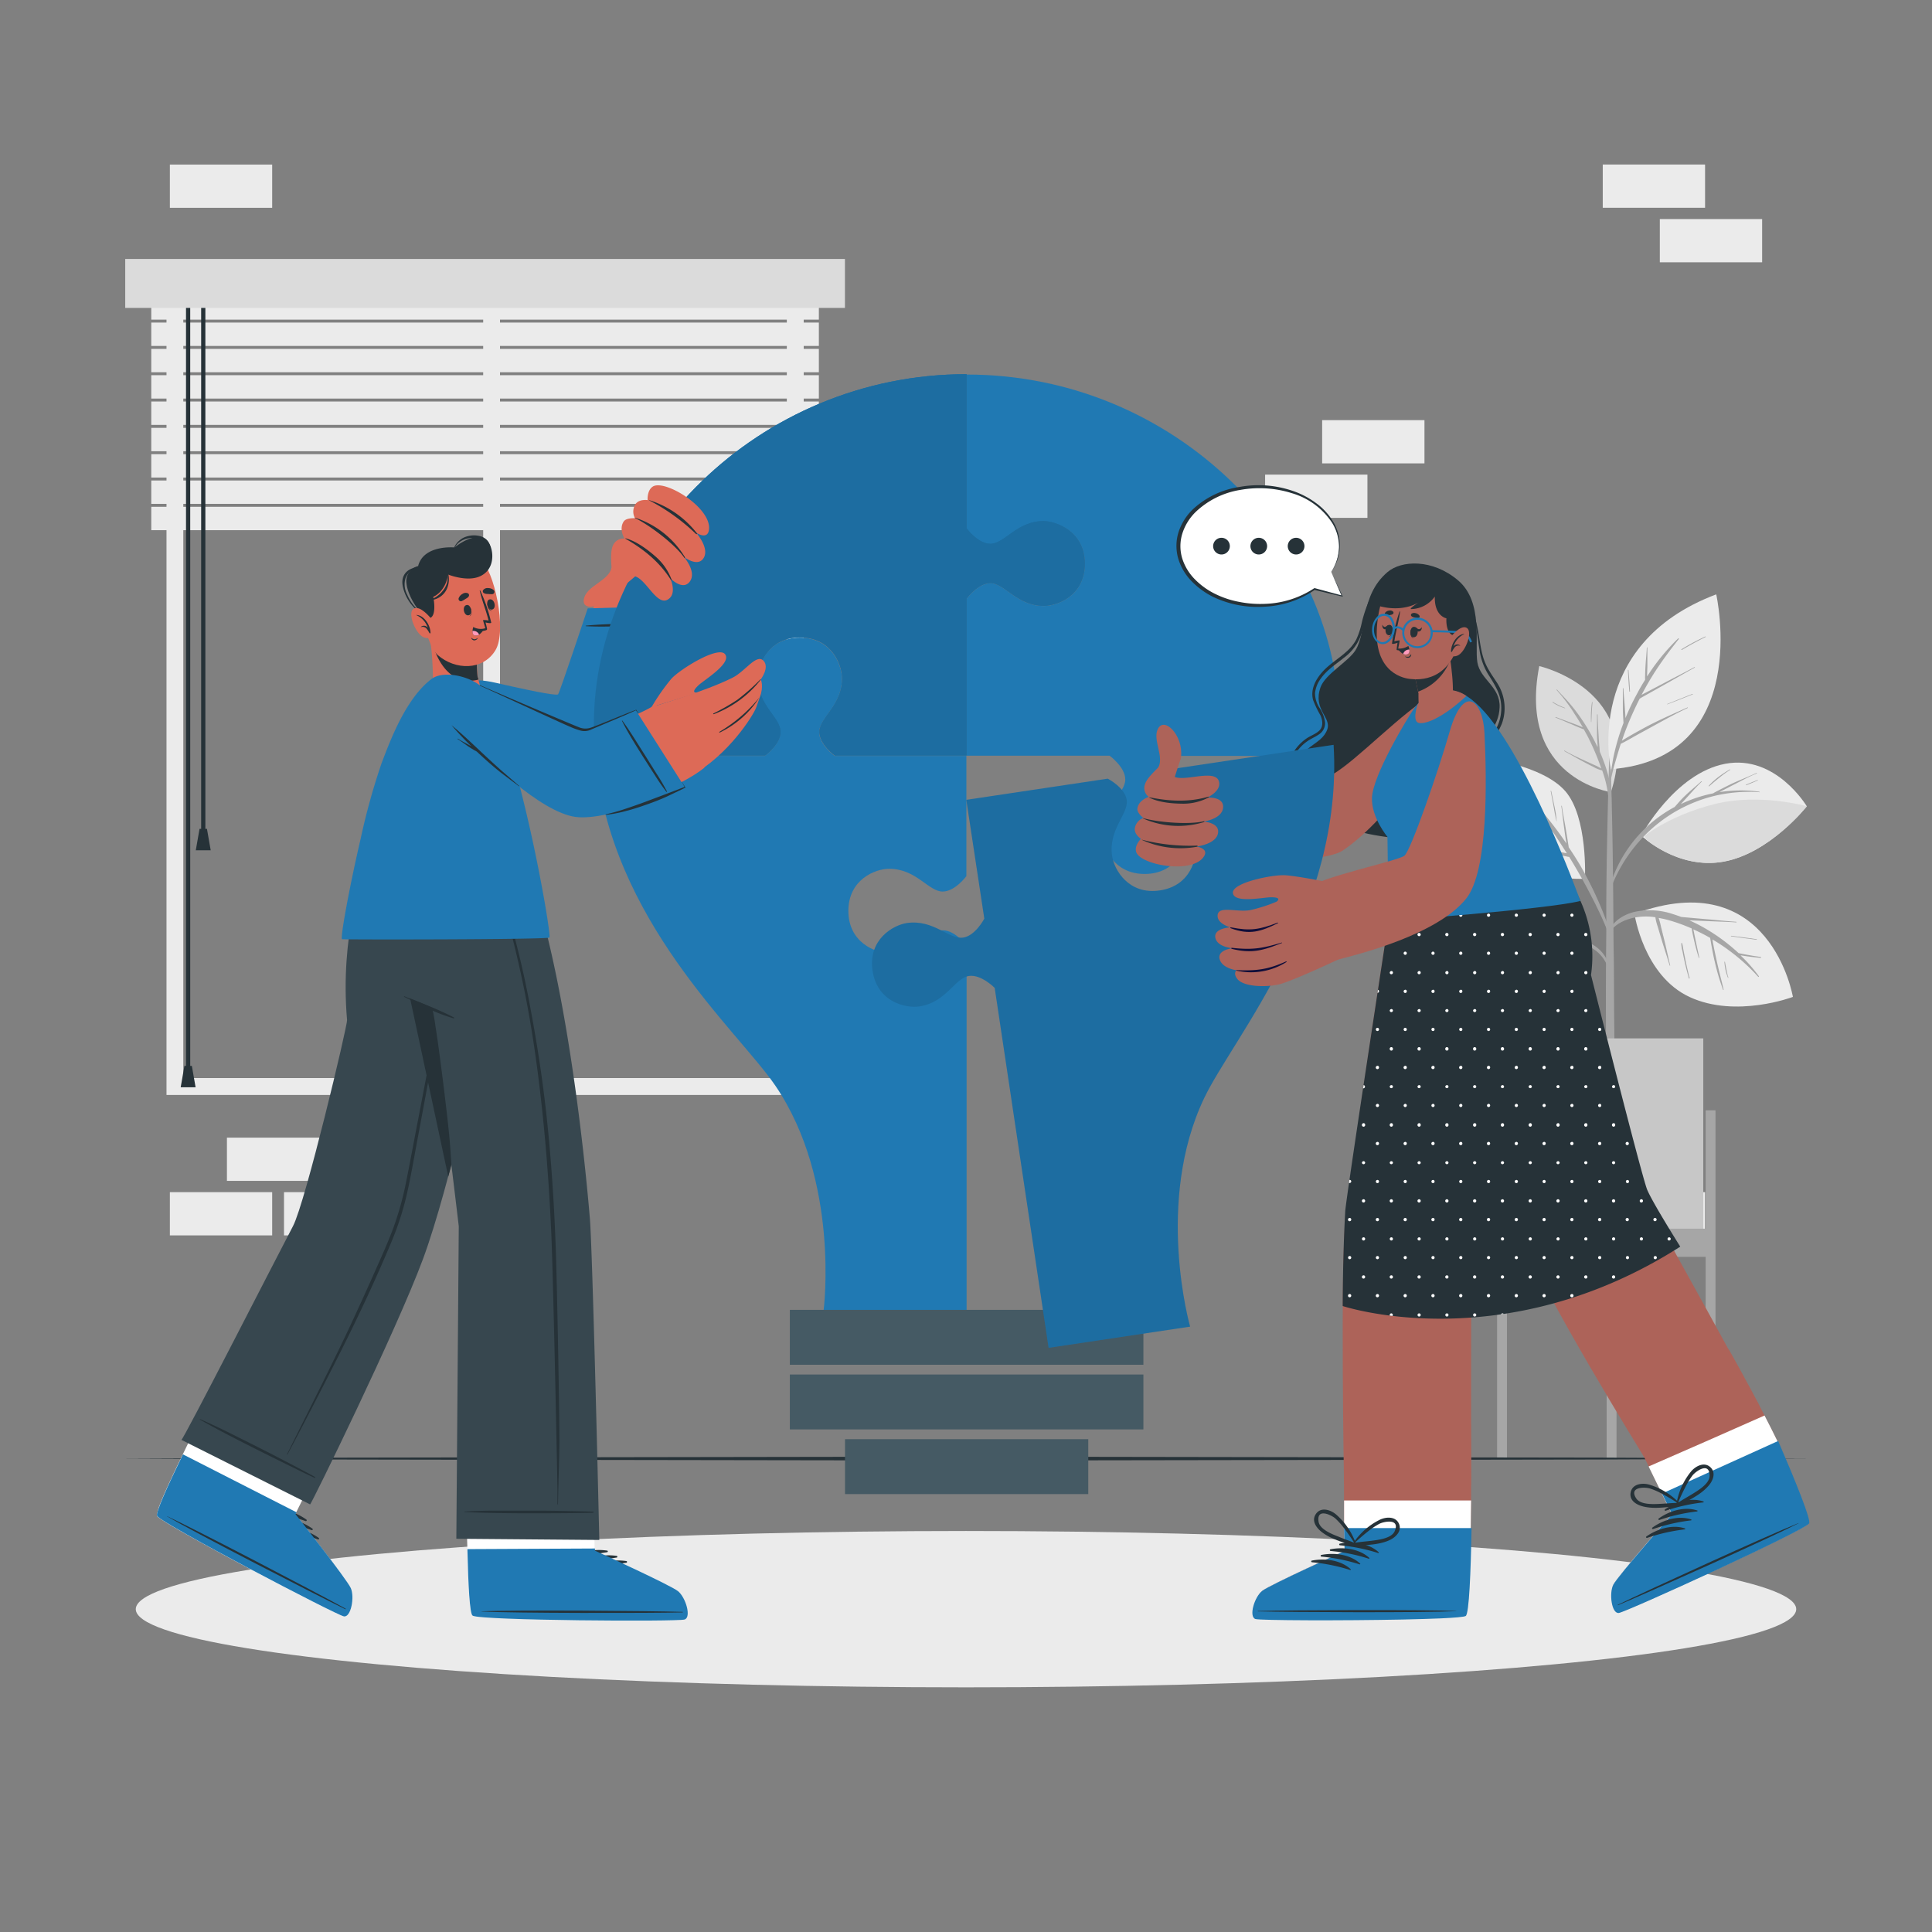 <svg xmlns="http://www.w3.org/2000/svg" viewBox="0 0 500 500"><rect x="0" y="0" width="500" height="500" fill="#808080" stroke="none"/><g id="freepik--background-complete--inject-13"><rect x="58.73" y="294.42" width="26.48" height="11.19" style="fill:#ebebeb"></rect><rect x="43.96" y="308.53" width="26.48" height="11.19" style="fill:#ebebeb"></rect><rect x="73.5" y="308.53" width="26.48" height="11.19" style="fill:#ebebeb"></rect><rect x="414.79" y="308.53" width="26.48" height="11.19" style="fill:#ebebeb"></rect><rect x="414.79" y="42.58" width="26.48" height="11.19" style="fill:#ebebeb"></rect><rect x="429.56" y="56.69" width="26.48" height="11.19" style="fill:#ebebeb"></rect><rect x="43.96" y="42.59" width="26.48" height="11.19" style="fill:#ebebeb"></rect><rect x="327.4" y="122.83" width="26.48" height="11.19" transform="translate(681.29 256.85) rotate(180)" style="fill:#ebebeb"></rect><rect x="342.18" y="108.72" width="26.48" height="11.19" transform="translate(710.83 228.64) rotate(180)" style="fill:#ebebeb"></rect><path d="M43.09,67.88H208V283.37H43.09Zm160.54,4.34H47.44V279H203.63Z" style="fill:#ebebeb"></path><rect x="125.05" y="73.36" width="4.35" height="207.84" style="fill:#ebebeb"></rect><rect x="39.15" y="76.66" width="172.77" height="6.05" transform="translate(251.07 159.38) rotate(180)" style="fill:#ebebeb"></rect><rect x="39.15" y="83.48" width="172.77" height="6.05" transform="translate(251.07 173.01) rotate(180)" style="fill:#ebebeb"></rect><rect x="39.15" y="90.29" width="172.77" height="6.05" transform="translate(251.07 186.63) rotate(180)" style="fill:#ebebeb"></rect><rect x="39.15" y="97.1" width="172.77" height="6.05" transform="translate(251.07 200.25) rotate(180)" style="fill:#ebebeb"></rect><rect x="39.15" y="103.91" width="172.77" height="6.05" transform="translate(251.07 213.87) rotate(180)" style="fill:#ebebeb"></rect><rect x="39.15" y="110.72" width="172.77" height="6.05" transform="translate(251.07 227.5) rotate(180)" style="fill:#ebebeb"></rect><rect x="39.15" y="117.53" width="172.77" height="6.05" transform="translate(251.07 241.12) rotate(180)" style="fill:#ebebeb"></rect><rect x="39.15" y="124.34" width="172.77" height="6.05" transform="translate(251.07 254.74) rotate(180)" style="fill:#ebebeb"></rect><rect x="39.15" y="131.15" width="172.77" height="6.05" transform="translate(251.07 268.36) rotate(180)" style="fill:#ebebeb"></rect><rect x="52.06" y="75.44" width="1.09" height="139.55" style="fill:#263238"></rect><polygon points="50.67 220.05 54.53 220.05 53.56 214.51 51.64 214.51 50.67 220.05" style="fill:#263238"></polygon><rect x="48.14" y="75.44" width="1.09" height="201.88" style="fill:#263238"></rect><polygon points="46.76 281.39 50.62 281.39 49.65 275.85 47.73 275.85 46.76 281.39" style="fill:#263238"></polygon><rect x="32.4" y="67.03" width="186.26" height="12.67" transform="translate(251.07 146.72) rotate(180)" style="fill:#dbdbdb"></rect><path d="M416.91,205s-24.21-3.39-18.55-32.62C398.36,172.4,425.41,178.48,416.91,205Z" style="fill:#dbdbdb"></path><path d="M415.69,198.92q-.72-2.22-1.65-4.36c0-.19-.05-.37-.06-.55,0-.4-.07-.81-.1-1.21-.07-.87-.13-1.74-.18-2.62-.1-1.74-.21-3.49-.24-5.24,0-.09-.15-.09-.15,0,0,1.75,0,3.49,0,5.24,0,.88.08,1.75.14,2.62,0,.2,0,.39,0,.58a52.17,52.17,0,0,0-4.85-8.3c-.83-1.16-1.71-2.28-2.65-3.35s-2-2.16-3-3.25c-.06-.07-.17,0-.1.1a43.39,43.39,0,0,1,4.66,6.21c.74,1.11,1.43,2.25,2.1,3.41l-.23-.08-.86-.35q-1-.39-2-.75l-3.89-1.45c-.08,0-.13.11-.06.14,1.29.51,2.56,1.05,3.84,1.6l1.87.81.95.39a3,3,0,0,0,.64.22c.49.88,1,1.76,1.42,2.66a62.74,62.74,0,0,1,2.95,7l.18.5a14.47,14.47,0,0,0-2-1c-.83-.39-1.67-.76-2.5-1.14-1.7-.78-3.39-1.57-5-2.49a.07.07,0,1,0-.07.13c1.66.9,3.29,1.87,5,2.78.83.45,1.67.89,2.52,1.3a7.94,7.94,0,0,0,2.27.91,28.46,28.46,0,0,1,1.59,6.87c.27,3.3.24,6.63.32,9.95,0,.05.08.05.09,0,.24-3,.37-6,.39-9.05A26.35,26.35,0,0,0,415.69,198.92Z" style="fill:#a6a6a6"></path><path d="M412,181.73a28.69,28.69,0,0,0-.24,5.16s.07,0,.07,0c.1-1.71.12-3.41.31-5.11C412.11,181.67,412,181.64,412,181.73Z" style="fill:#a6a6a6"></path><path d="M405,183.19a18.65,18.65,0,0,1-3.11-1.52c-.08-.06-.16.07-.08.12A12,12,0,0,0,405,183.3C405.06,183.31,405.1,183.22,405,183.19Z" style="fill:#a6a6a6"></path><path d="M417.68,251.41c0-2.67-.07-5.35-.1-8-.05-8.89-.12-17.77-.28-26.65q-.19-10.59-.49-21.16a.11.11,0,0,0-.06-.09c0-1.93,0-3.85,0-5.78,0-.05,0-.07-.11-.07s-.12,0-.12.08l0,5.78s-.06.05-.06.09c-.35,12.55-.67,25.1-.75,37.66,0,2.55,0,5.1,0,7.65q-.14,12.28-.09,24.56c0,1.3,0,2.61,0,3.91,0,7.49.07,15,.08,22.46,0,.41.44.61.92.63s1.12-.2,1.12-.66c0-8.26.06-16.51.06-24.77C417.7,261.82,417.72,256.62,417.68,251.41Z" style="fill:#a6a6a6"></path><path d="M407.57,243.28s-11.64-8.62-22.69-2.79-12.78,28.3-12.78,28.3,16.22,2.32,26.44-7.41C408.39,252,407.57,243.28,407.57,243.28Z" style="fill:#ebebeb"></path><path d="M410.75,243.82a13.83,13.83,0,0,0-6.75-.88,8.44,8.44,0,0,0-1.42-.14l-1.65-.13c-1.13-.08-2.26-.15-3.39-.24-2.3-.17-4.6-.31-6.89-.54-.09,0-.1.14,0,.15,2.27.29,4.53.61,6.8.84,1.17.12,2.34.24,3.52.32l.85.09c-.35.07-.69.16-1,.25a27.47,27.47,0,0,0-5.28,2.15c-.92.16-1.83.42-2.73.63-1.44.34-2.87.71-4.31,1.09-2.82.74-5.62,1.57-8.43,2.39-.09,0,0,.16.05.14,2.8-.69,5.62-1.32,8.43-2,1.36-.32,2.73-.64,4.09-1l1.07-.25a34.17,34.17,0,0,0-8.27,7.2,44.72,44.72,0,0,0-5.75,9.07c-.05.08.07.16.12.08a44.2,44.2,0,0,1,7-9.14l-.15.47c-.22.68-.43,1.37-.65,2.06-.43,1.37-.87,2.74-1.28,4.11a.08.08,0,0,0,.15,0c.49-1.33.95-2.67,1.42-4l.69-2c.12-.34.24-.68.35-1l.12-.31a39.11,39.11,0,0,1,4.12-3.52,31.63,31.63,0,0,1,6.19-3.55q-.06.31-.12.6c-.12.53-.24,1.06-.34,1.59-.23,1.1-.45,2.21-.66,3.31-.44,2.26-.71,4.54-1.13,6.79a.07.07,0,1,0,.14,0c.52-2.27,1.19-4.5,1.7-6.77.25-1.13.51-2.27.74-3.41l.33-1.6a8.72,8.72,0,0,0,.16-.89l.63-.26c3.06-1.13,6.43-1.95,9.69-1.32a9.48,9.48,0,0,1,7,5.61c.1.25.5.1.45-.16A9,9,0,0,0,410.75,243.82Z" style="fill:#a6a6a6"></path><path d="M392.92,253.41c-.33,1.48-.65,3-1,4.43a31.62,31.62,0,0,0-.81,4.3c0,.06.07.06.09,0a32,32,0,0,0,1-4.33c.29-1.46.57-2.92.86-4.37C393.08,253.36,392.94,253.32,392.92,253.41Z" style="fill:#a6a6a6"></path><path d="M381.66,257.16c-1.48.75-2.92,1.61-4.47,2.23-.09,0,0,.18.06.13a46.79,46.79,0,0,0,4.45-2.3S381.7,257.14,381.66,257.16Z" style="fill:#a6a6a6"></path><path d="M410.19,227.44s-14.23.91-20.85-8.47-5.13-22.79-5.13-22.79,15,1.82,20.88,8.56S410.19,227.44,410.19,227.44Z" style="fill:#ebebeb"></path><path d="M416.87,241.48c-.49-1.52-1.1-3-1.68-4.52s-1.14-2.86-1.77-4.26a90.46,90.46,0,0,0-4.26-8.39c-1-1.73-2.08-3.4-3.19-5.06,0-.25-.07-.5-.11-.76-.07-.44-.13-.88-.2-1.32-.14-.9-.3-1.8-.45-2.7-.33-2-.73-3.91-1-5.88,0-.09-.16-.09-.14,0,.28,1.94.48,3.9.75,5.84.13,1,.26,1.91.4,2.86.06.35.11.69.17,1a103.6,103.6,0,0,0-7-9.13c-.34-.4-.7-.78-1-1.17,0-.11-.09-.21-.13-.32-.11-.27-.21-.54-.31-.82-.21-.56-.42-1.13-.62-1.69-.4-1.12-.76-2.24-1.06-3.39,0-.09-.16-.05-.14,0,.29,1.17.59,2.34.93,3.49.17.56.35,1.11.54,1.66l.11.27c-1.82-2-3.72-3.89-5.64-5.78-.06-.07-.17,0-.1.11A101.41,101.41,0,0,1,400.93,214a10.3,10.3,0,0,0-1.06-.27c-1.09-.21-2.2-.37-3.31-.51-2.31-.29-4.63-.59-6.94-.95-.09,0-.13.13,0,.14,2.2.44,4.39.93,6.58,1.44,1,.24,2.07.44,3.11.64a21,21,0,0,1,2.5.71c.23.33.47.66.69,1,1,1.52,2,3.07,3,4.63l-1.45-.28c-1.1-.21-2.2-.41-3.31-.59-2.17-.36-4.34-.74-6.49-1.23-.09,0-.12.12,0,.15,2.17.51,4.33,1.1,6.49,1.68,1,.28,2.09.53,3.15.76.52.12,1.05.24,1.58.34a3.18,3.18,0,0,0,.64.11q3.12,5.07,5.83,10.35c.8,1.54,1.56,3.11,2.3,4.68s1.41,3.27,2.12,4.91C416.47,242,417,241.84,416.87,241.48Z" style="fill:#a6a6a6"></path><path d="M402.31,208.78c-.28-1.36-.56-2.71-.86-4.07,0-.09-.16-.05-.14,0,.27,1.33.52,2.67.76,4s.44,2.68.81,4c0,0,.05,0,0,0A27.77,27.77,0,0,0,402.31,208.78Z" style="fill:#a6a6a6"></path><path d="M394,208.38c-.66-.33-1.35-.59-2-.86l-1.08-.42-.55-.22a2.69,2.69,0,0,1-.6-.27c-.11-.08-.18.11-.07.13a2.31,2.31,0,0,1,.61.25l.54.24,1,.46a17.29,17.29,0,0,0,2.1.83C394,208.55,394.08,208.42,394,208.38Z" style="fill:#a6a6a6"></path><path d="M424.76,216.25s8.61-16.09,21.71-18.58,21.13,11,21.13,11S458,220.87,446,223,424.76,216.25,424.76,216.25Z" style="fill:#ebebeb"></path><path d="M455.25,204.88A35.36,35.36,0,0,0,445,205l.58-.32c1-.49,1.94-1,2.91-1.5,2-1,4-2.16,6.15-3a.07.07,0,1,0-.06-.13c-2.05.95-4.17,1.75-6.23,2.7-1,.47-2,1-3,1.49-.64.35-1.36.67-2,1.08A35.84,35.84,0,0,0,435,208.1c.54-.6,1.09-1.19,1.64-1.79,1.22-1.34,2.42-2.74,3.76-4,.07-.06,0-.16-.11-.1-1.37,1.25-2.82,2.4-4.15,3.69q-1,.94-1.86,1.95c-.3.34-.6.68-.89,1a34.5,34.5,0,0,0-17.56,23.72c0,.09.11.14.14,0a39.54,39.54,0,0,1,9.63-16.3,37.78,37.78,0,0,1,17.55-10.16,38.67,38.67,0,0,1,12.12-1.1C455.41,205.15,455.42,204.91,455.25,204.88Z" style="fill:#a6a6a6"></path><path d="M467.6,208.66S458,220.87,446,223c-9.17,1.63-16.71-3.16-19.78-5.51l-.66-1.09s6.2-5.23,17.94-8.25S467.6,208.66,467.6,208.66Z" style="fill:#dbdbdb"></path><path d="M447.65,199.15a29.84,29.84,0,0,0-2.91,1.92,18.5,18.5,0,0,0-2.53,2.31.08.08,0,0,0,.11.11c.87-.76,1.74-1.51,2.65-2.23a28.26,28.26,0,0,1,2.75-2A.07.07,0,1,0,447.65,199.15Z" style="fill:#a6a6a6"></path><path d="M454.84,201.87c-.49.2-1,.38-1.47.58l-1.46.6c-.1,0-.05.22,0,.17l1.46-.59,1.46-.62C455,202,454.92,201.83,454.84,201.87Z" style="fill:#a6a6a6"></path><path d="M423,236.5s2.3,16,14.3,21.54S464,258,464,258,458.22,223.51,423,236.5Z" style="fill:#ebebeb"></path><path d="M455.7,247.66c-1.1-.13-2.2-.32-3.3-.52-.54-.09-1.08-.2-1.61-.3l-.84-.17c-.33-.3-.65-.61-1-.9a48,48,0,0,0-7.34-5.32,41.31,41.31,0,0,0-4.39-2.26h.22l4,.17c2.64.12,5.27.18,7.9.35.1,0,.09-.14,0-.15-2.64-.17-5.27-.47-7.91-.69l-3.84-.34-2-.18-.5-.05c-.69-.26-1.38-.5-2.07-.71a18.73,18.73,0,0,0-10.17-.56c-3,.77-6,2.75-6.81,5.93,0,.11.14.19.19.08,1.13-2.66,4.08-4,6.74-4.56a16,16,0,0,1,5.44-.1,12.68,12.68,0,0,0,.6,2.41c.33,1.12.66,2.25,1,3.37.68,2.24,1.43,4.46,2.1,6.71,0,.09.16,0,.14,0-.56-2.24-1-4.5-1.57-6.74-.27-1.1-.54-2.2-.82-3.3a18.17,18.17,0,0,0-.6-2.27,27,27,0,0,1,3.11.73,44.94,44.94,0,0,1,5.44,2c.18,1.13.43,2.26.69,3.38.33,1.41.7,2.81,1.14,4.18a.07.07,0,0,0,.14,0l-.06-.26h0c-.27-1.31-.56-2.61-.83-3.91-.22-1-.43-2.11-.65-3.16q2.24,1,4.37,2.22c0,.32.11.66.15,1,.09.55.19,1.1.29,1.64.23,1.23.47,2.46.77,3.68a56.34,56.34,0,0,0,2.06,6.94.07.07,0,0,0,0,.09l.07.08c.05.06.14,0,.12-.08-.55-2.36-1.19-4.71-1.71-7.08-.26-1.19-.52-2.37-.76-3.56-.12-.59-.22-1.19-.34-1.79,0-.16-.05-.35-.08-.53a48,48,0,0,1,4.67,3.12,50.37,50.37,0,0,1,7.16,6.53c.08.09.25,0,.17-.15a43.09,43.09,0,0,0-2.86-3.49c-.6-.64-1.23-1.27-1.87-1.88l.2,0c.56.1,1.13.18,1.69.26,1.11.15,2.23.26,3.34.38C455.76,247.81,455.8,247.67,455.7,247.66Z" style="fill:#a6a6a6"></path><path d="M447.27,253.07h0c0-.14,0-.28-.07-.41s-.12-.35-.14-.53h0c-.25-1.07-.45-2.14-.65-3.22,0-.08-.13,0-.13,0a13.21,13.21,0,0,0,.92,4.16s.09,0,.08,0Z" style="fill:#a6a6a6"></path><path d="M437.23,252.81a.08.08,0,0,0-.08-.06c-.33-1.42-.66-2.83-.95-4.25-.15-.75-.31-1.5-.45-2.25-.08-.4-.15-.81-.22-1.21a4.07,4.07,0,0,0-.26-1c0-.05-.13,0-.14,0a7.14,7.14,0,0,0,.3,2.14c.15.78.3,1.56.47,2.33.35,1.58.75,3.15,1.19,4.7,0,.08.17.06.16,0S437.23,252.93,437.23,252.81Z" style="fill:#a6a6a6"></path><path d="M454.61,243.06c-2.19-.3-4.38-.62-6.58-.88-.09,0-.13.13,0,.14,2.18.32,4.38.6,6.57.89C454.67,243.22,454.7,243.07,454.61,243.06Z" style="fill:#a6a6a6"></path><path d="M416.89,199.07s-7.34-32.22,27.27-45.25C444.16,153.82,453.75,196.22,416.89,199.07Z" style="fill:#ebebeb"></path><path d="M424.36,180.8l.38-.23,1.95-1.09,4-2.25c2.64-1.47,5.25-3,7.91-4.46.08,0,0-.17-.08-.12-2.67,1.45-5.38,2.8-8.06,4.22l-4,2.1-1.62.85c1.16-2.19,2.39-4.33,3.75-6.4,1.81-2.76,3.79-5.39,5.85-8a.12.12,0,1,0-.17-.16,54.72,54.72,0,0,0-8,9.81c0-.11,0-.23,0-.34,0-.8.06-1.6.07-2.4,0-1.57,0-3.15,0-4.72,0-.09-.14-.09-.14,0-.07,1.55-.25,3.09-.34,4.64-.05.77-.08,1.55-.1,2.32,0,.42-.05.89,0,1.35-.71,1.13-1.4,2.28-2,3.45a59.46,59.46,0,0,0-3.1,6.49c0-.8-.08-1.61-.13-2.41-.1-1.76-.32-3.52-.39-5.28,0-.1-.15-.09-.15,0,0,1.77,0,3.53,0,5.3,0,.88.06,1.76.11,2.64l.06,1a58.28,58.28,0,0,0-2.61,8.86,96.48,96.48,0,0,0-1.29,9.72,0,0,0,1,0,0,0,52.65,52.65,0,0,1,1.83-8.67c.43-1.52.88-3,1.37-4.53,1.44-.68,2.82-1.53,4.21-2.3l4.35-2.38c2.88-1.58,5.77-3.19,8.75-4.59.08,0,0-.17-.08-.13-3,1.37-6.06,2.67-9,4.16-1.48.74-2.93,1.53-4.37,2.34-1.2.68-2.44,1.36-3.58,2.13.33-1,.68-2,1.07-3A85.76,85.76,0,0,1,424.36,180.8Z" style="fill:#a6a6a6"></path><path d="M421.45,173.43c0-.09-.16-.09-.15,0,.12,1.84.18,3.67.38,5.51,0,.1.17.1.16,0C421.78,177.1,421.58,175.27,421.45,173.43Z" style="fill:#a6a6a6"></path><path d="M438,179.59c-2.17.87-4.35,1.7-6.51,2.6-.06,0,0,.12,0,.1,2.19-.82,4.35-1.71,6.52-2.56C438.17,179.69,438.13,179.55,438,179.59Z" style="fill:#a6a6a6"></path><path d="M441.33,164.73a56.73,56.73,0,0,0-6.15,3.3.09.09,0,0,0,.09.16c2-1.18,4.05-2.3,6.14-3.34C441.49,164.81,441.42,164.69,441.33,164.73Z" style="fill:#a6a6a6"></path><rect x="390.89" y="268.73" width="49.92" height="52.62" style="fill:#c7c7c7"></rect><rect x="387.45" y="287.35" width="2.55" height="90.13" style="fill:#a6a6a6"></rect><rect x="441.42" y="287.35" width="2.55" height="90.13" style="fill:#a6a6a6"></rect><rect x="415.8" y="287.35" width="2.55" height="90.13" style="fill:#a6a6a6"></rect><rect x="388.73" y="317.98" width="53.97" height="7.29" style="fill:#a6a6a6"></rect></g><g id="freepik--Floor--inject-13"><polygon points="31.22 377.48 85.91 377.24 140.61 377.15 250 376.98 359.39 377.15 414.09 377.23 468.78 377.48 414.09 377.72 359.39 377.81 250 377.98 140.61 377.81 85.91 377.72 31.22 377.48" style="fill:#263238"></polygon></g><g id="freepik--Shadow--inject-13"><ellipse cx="250" cy="416.45" rx="214.86" ry="20.23" style="fill:#ebebeb"></ellipse></g><g id="freepik--light-bulb--inject-13"><path d="M301.26,201.73c0,3.7,5.89,6.81,5.89,13.84,0,3.6-2.73,10.61-10.91,10.61s-10.91-7-10.91-10.61c0-7,5.89-10.14,5.89-13.84,0-3.22-4.05-6.15-4.05-6.15h-37V154.94s2.93-4,6.15-4c3.7,0,6.81,5.89,13.84,5.89,3.6,0,10.61-2.73,10.61-10.91s-7-10.91-10.61-10.91c-7,0-10.14,5.89-13.84,5.89-3.22,0-6.15-4-6.15-4V96.93c54.18,0,96.47,43.68,96.47,90.7q0,4.06-.36,8h-41S301.26,198.51,301.26,201.73Z" style="fill:#2079B3"></path><path d="M219.56,235.74c0,8.18,7,10.91,10.62,10.91,7,0,10.14-5.89,13.84-5.89,3.22,0,6.14,4,6.14,4V339h-37s4.29-33.34-12.48-58c-9.75-14.36-42.85-42.77-46.61-85.37h43.89s4-2.92,4-6.14c0-3.7-5.89-6.81-5.89-13.84,0-3.6,2.73-10.62,10.91-10.62s10.91,7,10.91,10.62c0,7-5.89,10.14-5.89,13.84,0,3.22,4,6.14,4,6.14h34.1v31.1s-2.92,4-6.14,4c-3.7,0-6.81-5.89-13.84-5.89C226.58,224.83,219.56,227.56,219.56,235.74Z" style="fill:#2079B3"></path><path d="M280.76,145.88c0,8.18-7,10.91-10.61,10.91-7,0-10.14-5.89-13.84-5.89-3.22,0-6.15,4-6.15,4v40.64h-34.1s-4-2.92-4-6.14c0-3.7,5.89-6.81,5.89-13.84,0-3.6-2.73-10.62-10.91-10.62s-10.91,7-10.91,10.62c0,7,5.89,10.14,5.89,13.84,0,3.22-4,6.14-4,6.14H154.05q-.36-3.89-.36-8c0-47,42.29-90.7,96.47-90.7v39.89s2.93,4,6.15,4c3.7,0,6.81-5.89,13.84-5.89C273.75,135,280.76,137.7,280.76,145.88Z" style="fill:#2079B3"></path><path d="M280.76,145.88c0,8.18-7,10.91-10.61,10.91-7,0-10.14-5.89-13.84-5.89-3.22,0-6.15,4-6.15,4v40.64h-34.1s-4-2.92-4-6.14c0-3.7,5.89-6.81,5.89-13.84,0-3.6-2.73-10.62-10.91-10.62s-10.91,7-10.91,10.62c0,7,5.89,10.14,5.89,13.84,0,3.22-4,6.14-4,6.14H154.05q-.36-3.89-.36-8c0-47,42.29-90.7,96.47-90.7v39.89s2.93,4,6.15,4c3.7,0,6.81-5.89,13.84-5.89C273.75,135,280.76,137.7,280.76,145.88Z" style="opacity:0.1"></path><rect x="204.41" y="338.99" width="91.5" height="14.21" style="fill:#455a64"></rect><rect x="204.41" y="355.72" width="91.5" height="14.21" style="fill:#455a64"></rect><rect x="218.69" y="372.46" width="62.95" height="14.21" style="fill:#455a64"></rect></g><g id="freepik--character-2--inject-13"><path d="M325,418.87c1.77.59,52.21.44,54.14-.78.72-.45,1.13-7.81,1.37-16.7.05-1.92.09-3.9.12-5.92,0-2.39.07-4.8.09-7.15.06-10.53-.09-19.81-.09-19.81H347.83l0,19.81v7.15l.17,5.92s-19.29,8.7-21.25,10.27S323.28,418.29,325,418.87Z" style="fill:#ad6359"></path><path d="M325,418.87c1.77.59,52.21.44,54.14-.78.72-.45,1.13-7.81,1.37-16.7.05-1.92.09-3.9.12-5.92,0-2.39.07-4.8.09-7.15H347.85v7.15l.17,5.92s-19.29,8.7-21.25,10.27S323.28,418.29,325,418.87Z" style="fill:#fff"></path><path d="M324.89,419c1.15.38,22.63.45,38.28.13,3.62-.08,6.93-.18,9.6-.29,3.68-.17,6.15-.37,6.56-.63.88-.57,1.31-11.36,1.51-22.75h-33l.17,5.95s-19.39,8.75-21.37,10.32S323.12,418.35,324.89,419Z" style="fill:#2079B3"></path><path d="M325.61,416.92c8.5-.24,42.82-.38,51.24,0,.07,0,.07.05,0,.05-8.42.42-42.74.28-51.24.05C325.43,417.05,325.43,416.92,325.61,416.92Z" style="fill:#263238"></path><path d="M346.8,399.48c3.34-.63,7.43-.13,10,2.24.1.1,0,.24-.14.2a47.21,47.21,0,0,0-9.85-2A.21.21,0,0,1,346.8,399.48Z" style="fill:#263238"></path><path d="M344.38,400.94c3.35-.63,7.44-.13,10,2.25.1.09,0,.23-.14.2a46,46,0,0,0-9.85-2A.22.22,0,0,1,344.38,400.94Z" style="fill:#263238"></path><path d="M342,402.41c3.35-.64,7.44-.14,10,2.24.1.09,0,.23-.15.2a47,47,0,0,0-9.84-2A.21.21,0,0,1,342,402.41Z" style="fill:#263238"></path><path d="M339.56,403.87c3.35-.64,7.44-.13,10,2.24.09.09,0,.23-.15.2a47.12,47.12,0,0,0-9.84-2A.21.21,0,0,1,339.56,403.87Z" style="fill:#263238"></path><path d="M342.11,396.52c2.37,1.83,5.45,2.58,8.22,3.59.28.11.51-.16.52-.42a.09.09,0,0,0,.08-.12,17.9,17.9,0,0,0-5.18-7.65c-1.4-1.17-3.85-2-5.16-.16S340.72,395.45,342.11,396.52Zm-.86-2.69c-.6-3.67,3.34-1.75,4.34-.85a18.9,18.9,0,0,1,1.78,1.91,53.85,53.85,0,0,1,3.12,4.4c-1.33-.58-2.69-1-4-1.57C344.84,397.08,341.58,395.85,341.25,393.83Z" style="fill:#263238"></path><path d="M362.09,394.44c-.82-2.08-3.39-1.91-5-1.13a17.77,17.77,0,0,0-6.92,6.12.08.08,0,0,0,0,.13.42.42,0,0,0,.41.54c2.93-.29,6.1-.24,8.85-1.43C361,398,362.86,396.41,362.09,394.44Zm-7.16,4.31c-1.44.18-2.88.28-4.31.52a52.74,52.74,0,0,1,4.12-3.49,19.47,19.47,0,0,1,2.2-1.4c1.19-.63,5.49-1.5,4,1.9C360.11,398.16,356.64,398.53,354.93,398.75Z" style="fill:#263238"></path><path d="M391.63,228.55s-10.66,87.79-10.87,88.9c0,.15-.05,66.83-.05,66.83H347.84s-1-55.81.37-68.84c1.73-16.61,12.63-86.89,12.63-86.89Z" style="fill:#ad6359"></path><path d="M419,417.31c1.85-.2,47.74-21.14,49-23.05.47-.72-2.19-7.58-5.64-15.78-.74-1.77-1.44-3.64-2.33-5.45-1.11-2.27-2.24-4.53-3.37-6.7-4.84-9.43-9.29-17.16-9.29-17.16l-29.07,13.16,8.39,17.19,3.44,7.05,2.6,5.33s-14,15.88-15.12,18.11S417.19,417.5,419,417.31Z" style="fill:#ad6359"></path><path d="M419,417.31c1.85-.2,47.74-21.14,49-23.05.47-.72-2.19-7.58-5.64-15.78-.74-1.77-1.44-3.64-2.33-5.45-1.11-2.27-2.24-4.53-3.37-6.7-9,4-21.91,9.68-30,13.19l3.44,7.05,2.6,5.33s-14,15.88-15.12,18.11S417.19,417.5,419,417.31Z" style="fill:#fff"></path><path d="M418.93,417.44c1.85-.2,48-21.26,49.26-23.18.58-.88-3.49-10.89-8-21.34l-30.06,13.61,2.61,5.35s-14.07,16-15.21,18.22S417.07,417.63,418.93,417.44Z" style="fill:#2079B3"></path><path d="M418.75,415.29c7.65-3.72,38.85-18,46.69-21.11.07,0,.09,0,0,.05-7.51,3.86-38.82,17.89-46.67,21.18C418.64,415.48,418.58,415.37,418.75,415.29Z" style="fill:#263238"></path><path d="M430.85,390.66c2.79-2,6.72-3.19,10-2.08.13,0,.07.23-.05.24A47.3,47.3,0,0,0,431,391,.22.22,0,0,1,430.85,390.66Z" style="fill:#263238"></path><path d="M429.26,393c2.78-2,6.72-3.19,10-2.08.13,0,.06.22-.05.24a46.38,46.38,0,0,0-9.8,2.22A.22.22,0,0,1,429.26,393Z" style="fill:#263238"></path><path d="M427.67,395.32c2.78-2,6.72-3.19,10-2.09.13,0,.07.23,0,.24a47.26,47.26,0,0,0-9.81,2.23A.21.21,0,0,1,427.67,395.32Z" style="fill:#263238"></path><path d="M426.07,397.64c2.79-1.95,6.73-3.19,10-2.08.13,0,.07.23-.05.24a48,48,0,0,0-9.8,2.22A.22.22,0,0,1,426.07,397.64Z" style="fill:#263238"></path><path d="M425.36,389.9c2.92.69,6,.1,9-.12a.41.41,0,0,0,.3-.6c.05,0,.08-.09,0-.14a17.93,17.93,0,0,0-7.87-4.83c-1.76-.49-4.33-.21-4.77,2S423.66,389.5,425.36,389.9Zm-1.89-2.09c-2.06-3.1,2.32-3,3.6-2.57a17.53,17.53,0,0,1,2.41,1,52.91,52.91,0,0,1,4.66,2.72c-1.45,0-2.88.16-4.33.23C428.08,389.28,424.6,389.51,423.47,387.81Z" style="fill:#263238"></path><path d="M442.7,379.76c-1.6-1.56-3.88-.34-5.05,1.05a17.92,17.92,0,0,0-3.79,8.43c0,.07.05.1.1.1.06.25.33.48.59.33,2.55-1.48,5.46-2.74,7.48-5C443.21,383.42,444.22,381.24,442.7,379.76ZM438,386.64c-1.24.76-2.5,1.45-3.71,2.25a51.66,51.66,0,0,1,2.32-4.87,18.64,18.64,0,0,1,1.42-2.19c.83-1.06,4.38-3.63,4.42.09C442.44,384,439.43,385.74,438,386.64Z" style="fill:#263238"></path><path d="M360.84,228.55s2.38,12.68,11.23,19.13c0,0,19.51,65.28,22,72.77,4.37,12.9,31.4,56.59,31.4,56.59l29.9-13.19S428.32,314.4,425,309.06c-1.66-2.72-14.33-55.42-14.15-56.78,2.18-16.22-5.52-23.81-5.52-23.81Z" style="fill:#ad6359"></path><path d="M360.84,228.55h45.67a34.72,34.72,0,0,1,5.24,23.79s13.14,52.19,14.54,55.56,8.56,14.73,8.56,14.73C389.11,351.85,347.49,338,347.49,338s0-13,.66-24.56C348.35,309.89,360.84,228.55,360.84,228.55Z" style="fill:#263238"></path><path d="M364.08,236.85a.41.41,0,1,1-.82,0,.41.41,0,0,1,.82,0Zm6.78-.41a.41.41,0,0,0-.41.41.41.41,0,1,0,.82,0A.41.41,0,0,0,370.86,236.44Zm7.19,0a.41.41,0,0,0-.41.41.41.41,0,1,0,.82,0A.41.41,0,0,0,378.05,236.44Zm7.19,0a.41.41,0,0,0-.41.41.41.41,0,1,0,.82,0A.41.41,0,0,0,385.24,236.44Zm7.19,0a.41.41,0,0,0-.41.41.41.41,0,1,0,.82,0A.41.41,0,0,0,392.43,236.44Zm7.19,0a.41.41,0,0,0-.41.41.41.41,0,1,0,.82,0A.41.41,0,0,0,399.62,236.44Zm7.19,0a.41.41,0,0,0-.41.41.41.41,0,1,0,.82,0A.41.41,0,0,0,406.81,236.44Zm-46.45-4.74c0,.21-.07.44-.11.68a.4.4,0,0,0,.24-.37A.44.44,0,0,0,360.36,231.7Zm6.9-.1a.41.41,0,1,0,.42.41A.41.41,0,0,0,367.26,231.6Zm7.19,0a.41.41,0,1,0,.42.41A.41.41,0,0,0,374.45,231.6Zm7.19,0a.41.41,0,1,0,.42.41A.41.41,0,0,0,381.64,231.6Zm7.19,0a.41.41,0,1,0,.42.41A.41.41,0,0,0,388.83,231.6Zm7.19,0a.41.41,0,1,0,.42.41A.41.41,0,0,0,396,231.6Zm7.19,0a.41.41,0,1,0,.42.41A.41.41,0,0,0,403.21,231.6Zm-39.54,14.68a.41.41,0,0,0-.41.42.41.41,0,0,0,.82,0A.41.41,0,0,0,363.67,246.28Zm7.19,0a.41.41,0,0,0-.41.42.41.41,0,0,0,.82,0A.41.41,0,0,0,370.86,246.28Zm7.19,0a.41.41,0,0,0-.41.42.41.41,0,0,0,.82,0A.41.41,0,0,0,378.05,246.28Zm7.19,0a.41.41,0,0,0-.41.42.41.41,0,0,0,.82,0A.41.41,0,0,0,385.24,246.28Zm7.19,0a.41.41,0,0,0-.41.42.41.41,0,0,0,.82,0A.41.41,0,0,0,392.43,246.28Zm7.19,0a.41.41,0,0,0-.41.42.41.41,0,0,0,.82,0A.41.41,0,0,0,399.62,246.28Zm7.19,0a.41.41,0,0,0-.41.42.41.41,0,0,0,.82,0A.41.41,0,0,0,406.81,246.28Zm-46.73-4.84a.42.42,0,1,0,.41.42A.42.42,0,0,0,360.08,241.44Zm7.18,0a.42.42,0,1,0,.42.42A.42.42,0,0,0,367.26,241.44Zm7.19,0a.42.42,0,1,0,.42.42A.42.42,0,0,0,374.45,241.44Zm7.19,0a.42.42,0,1,0,.42.42A.42.42,0,0,0,381.64,241.44Zm7.19,0a.42.42,0,1,0,.42.42A.42.42,0,0,0,388.83,241.44Zm7.19,0a.42.42,0,1,0,.42.42A.42.42,0,0,0,396,241.44Zm7.19,0a.42.42,0,1,0,.42.42A.42.42,0,0,0,403.21,241.44Zm7.19,0a.42.42,0,1,0,.42.42A.42.42,0,0,0,410.4,241.44Zm-53.78,14.72-.12.79a.41.41,0,0,0,.39-.41A.39.39,0,0,0,356.62,256.16Zm7.05,0a.41.41,0,0,0-.41.41.41.41,0,1,0,.82,0A.41.41,0,0,0,363.67,256.13Zm7.19,0a.41.41,0,0,0-.41.41.41.41,0,1,0,.82,0A.41.41,0,0,0,370.86,256.13Zm7.19,0a.41.41,0,0,0-.41.41.41.41,0,1,0,.82,0A.41.41,0,0,0,378.05,256.13Zm7.19,0a.41.41,0,0,0-.41.41.41.41,0,1,0,.82,0A.41.41,0,0,0,385.24,256.13Zm7.19,0a.41.41,0,0,0-.41.41.41.41,0,1,0,.82,0A.41.41,0,0,0,392.43,256.13Zm7.19,0a.41.41,0,0,0-.41.41.41.41,0,1,0,.82,0A.41.41,0,0,0,399.62,256.13Zm7.19,0a.41.41,0,0,0-.41.41.41.41,0,1,0,.82,0A.41.41,0,0,0,406.81,256.13Zm-46.73-4.84a.41.41,0,1,0,.41.41A.41.41,0,0,0,360.08,251.29Zm7.18,0a.41.41,0,1,0,.42.41A.41.41,0,0,0,367.26,251.29Zm7.19,0a.41.41,0,1,0,.42.41A.41.41,0,0,0,374.45,251.29Zm7.19,0a.41.41,0,1,0,.42.41A.41.41,0,0,0,381.64,251.29Zm7.19,0a.41.41,0,1,0,.42.41A.41.41,0,0,0,388.83,251.29Zm7.19,0a.41.41,0,1,0,.42.41A.41.41,0,0,0,396,251.29Zm7.19,0a.41.41,0,1,0,.42.41A.41.41,0,0,0,403.21,251.29Zm7.19,0a.41.41,0,1,0,.42.41A.41.41,0,0,0,410.4,251.29ZM356.48,266a.41.41,0,0,0-.41.42.41.41,0,0,0,.82,0A.41.41,0,0,0,356.48,266Zm7.19,0a.41.41,0,0,0-.41.42.41.41,0,0,0,.82,0A.41.41,0,0,0,363.67,266Zm7.19,0a.41.41,0,0,0-.41.42.41.41,0,0,0,.82,0A.41.41,0,0,0,370.86,266Zm7.19,0a.41.41,0,0,0-.41.42.41.41,0,0,0,.82,0A.41.41,0,0,0,378.05,266Zm7.19,0a.41.41,0,0,0-.41.42.41.41,0,0,0,.82,0A.41.41,0,0,0,385.24,266Zm7.19,0a.41.41,0,0,0-.41.42.41.41,0,0,0,.82,0A.41.41,0,0,0,392.43,266Zm7.19,0a.41.41,0,0,0-.41.42.41.41,0,0,0,.82,0A.41.41,0,0,0,399.62,266Zm7.19,0a.41.41,0,0,0-.41.42.41.41,0,1,0,.82,0A.41.41,0,0,0,406.81,266Zm7.19,0a.41.41,0,0,0-.41.42.41.41,0,0,0,.82,0A.41.41,0,0,0,414,266Zm-53.92-4.84a.42.42,0,0,0-.42.42.42.42,0,0,0,.83,0A.42.42,0,0,0,360.08,261.13Zm7.18,0a.42.42,0,0,0-.41.42.42.42,0,0,0,.83,0A.42.42,0,0,0,367.26,261.13Zm7.19,0a.42.42,0,0,0-.41.42.42.42,0,0,0,.83,0A.42.42,0,0,0,374.45,261.13Zm7.19,0a.42.42,0,0,0-.41.42.42.42,0,0,0,.83,0A.42.42,0,0,0,381.64,261.13Zm7.19,0a.42.42,0,0,0-.41.42.42.42,0,0,0,.83,0A.42.42,0,0,0,388.83,261.13Zm7.19,0a.42.42,0,0,0-.41.42.42.42,0,0,0,.83,0A.42.42,0,0,0,396,261.13Zm7.19,0a.42.42,0,0,0-.41.42.42.42,0,0,0,.83,0A.42.42,0,0,0,403.21,261.13Zm7.19,0a.42.42,0,0,0-.41.42.42.42,0,0,0,.83,0A.42.42,0,0,0,410.4,261.13Zm-53.92,14.69a.42.42,0,1,0,.41.41A.41.41,0,0,0,356.48,275.82Zm7.19,0a.42.42,0,1,0,.41.41A.41.41,0,0,0,363.67,275.82Zm7.19,0a.42.42,0,1,0,.41.41A.41.41,0,0,0,370.86,275.82Zm7.19,0a.42.42,0,1,0,.41.41A.41.41,0,0,0,378.05,275.82Zm7.19,0a.42.42,0,1,0,.41.41A.41.41,0,0,0,385.24,275.82Zm7.19,0a.42.42,0,1,0,.41.41A.41.41,0,0,0,392.43,275.82Zm7.19,0a.42.42,0,1,0,.41.41A.41.41,0,0,0,399.62,275.82Zm7.19,0a.42.42,0,1,0,.41.41A.41.41,0,0,0,406.81,275.82Zm7.19,0a.42.42,0,1,0,.41.41A.41.41,0,0,0,414,275.82ZM360.08,271a.41.41,0,0,0-.42.41.42.42,0,1,0,.83,0A.41.41,0,0,0,360.08,271Zm7.18,0a.41.41,0,0,0-.41.41.42.42,0,1,0,.83,0A.41.41,0,0,0,367.26,271Zm7.19,0a.41.41,0,0,0-.41.41.42.42,0,1,0,.83,0A.41.41,0,0,0,374.45,271Zm7.19,0a.41.41,0,0,0-.41.41.42.42,0,1,0,.83,0A.41.41,0,0,0,381.64,271Zm7.19,0a.41.41,0,0,0-.41.41.42.42,0,1,0,.83,0A.41.41,0,0,0,388.83,271Zm7.19,0a.41.41,0,0,0-.41.41.42.42,0,1,0,.83,0A.41.41,0,0,0,396,271Zm7.19,0a.41.41,0,0,0-.41.41.42.42,0,1,0,.83,0A.41.41,0,0,0,403.21,271Zm7.19,0a.41.41,0,0,0-.41.41.42.42,0,1,0,.83,0A.41.41,0,0,0,410.4,271Zm-53.92,14.69a.41.41,0,1,0,.41.41A.41.41,0,0,0,356.48,285.67Zm7.19,0a.41.41,0,1,0,.41.41A.41.41,0,0,0,363.67,285.67Zm7.19,0a.41.41,0,1,0,.41.41A.41.41,0,0,0,370.86,285.67Zm7.19,0a.41.41,0,1,0,.41.41A.41.41,0,0,0,378.05,285.67Zm7.19,0a.41.41,0,1,0,.41.41A.41.41,0,0,0,385.24,285.67Zm7.19,0a.41.41,0,1,0,.41.41A.41.41,0,0,0,392.43,285.67Zm7.19,0a.41.41,0,1,0,.41.41A.41.41,0,0,0,399.62,285.67Zm7.19,0a.41.41,0,1,0,.41.41A.41.41,0,0,0,406.81,285.67Zm7.19,0a.41.41,0,1,0,.41.41A.41.41,0,0,0,414,285.67Zm-61.11-4.85h0l-.12.81.13,0a.42.42,0,0,0,0-.83Zm7.19,0a.42.42,0,0,0-.42.42.42.42,0,0,0,.83,0A.42.42,0,0,0,360.08,280.82Zm7.18,0a.42.42,0,0,0-.41.42.42.42,0,0,0,.83,0A.42.42,0,0,0,367.26,280.82Zm7.19,0a.42.42,0,0,0-.41.42.42.42,0,0,0,.83,0A.42.42,0,0,0,374.45,280.82Zm7.19,0a.42.42,0,0,0-.41.42.42.42,0,0,0,.83,0A.42.42,0,0,0,381.64,280.82Zm7.19,0a.42.42,0,0,0-.41.42.42.42,0,0,0,.83,0A.42.42,0,0,0,388.83,280.82Zm7.19,0a.42.42,0,0,0-.41.42.42.42,0,0,0,.83,0A.42.42,0,0,0,396,280.82Zm7.19,0a.42.42,0,0,0-.41.42.42.42,0,0,0,.83,0A.42.42,0,0,0,403.21,280.82Zm7.19,0a.42.42,0,0,0-.41.42.42.42,0,0,0,.83,0A.42.42,0,0,0,410.4,280.82Zm7.19,0a.42.42,0,0,0-.41.42.42.42,0,0,0,.83,0A.42.42,0,0,0,417.59,280.82Zm-61.11,14.69a.42.42,0,1,0,.41.41A.41.41,0,0,0,356.48,295.51Zm7.19,0a.42.42,0,1,0,.41.41A.41.41,0,0,0,363.67,295.51Zm7.19,0a.42.42,0,1,0,.41.41A.41.41,0,0,0,370.86,295.51Zm7.19,0a.42.42,0,1,0,.41.41A.41.41,0,0,0,378.05,295.51Zm7.19,0a.42.42,0,1,0,.41.41A.41.41,0,0,0,385.24,295.51Zm7.19,0a.42.42,0,1,0,.41.41A.41.41,0,0,0,392.43,295.51Zm7.19,0a.42.42,0,1,0,.41.41A.41.41,0,0,0,399.62,295.51Zm7.19,0a.42.42,0,1,0,.41.41A.41.41,0,0,0,406.81,295.51Zm7.19,0a.42.42,0,1,0,.41.41A.41.41,0,0,0,414,295.51Zm7.19,0a.42.42,0,1,0,0,.83.42.42,0,0,0,0-.83Zm-68.3-4.84a.41.41,0,0,0-.42.41.42.42,0,1,0,.83,0A.41.41,0,0,0,352.89,290.67Zm7.19,0a.41.41,0,0,0-.42.41.42.42,0,1,0,.83,0A.41.41,0,0,0,360.08,290.67Zm7.18,0a.41.41,0,0,0-.41.41.42.42,0,1,0,.83,0A.41.41,0,0,0,367.26,290.67Zm7.19,0a.41.41,0,0,0-.41.41.42.42,0,1,0,.83,0A.41.41,0,0,0,374.45,290.67Zm7.19,0a.41.41,0,0,0-.41.41.42.42,0,1,0,.83,0A.41.41,0,0,0,381.64,290.67Zm7.19,0a.41.41,0,0,0-.41.41.42.42,0,1,0,.83,0A.41.41,0,0,0,388.83,290.67Zm7.19,0a.41.41,0,0,0-.41.41.42.42,0,1,0,.83,0A.41.41,0,0,0,396,290.67Zm7.19,0a.41.41,0,0,0-.41.41.42.42,0,1,0,.83,0A.41.41,0,0,0,403.21,290.67Zm7.19,0a.41.41,0,0,0-.41.41.42.42,0,1,0,.83,0A.41.41,0,0,0,410.4,290.67Zm7.19,0a.41.41,0,0,0-.41.41.42.42,0,1,0,.83,0A.41.41,0,0,0,417.59,290.67Zm-68.3,14.68h-.05q-.06.4-.12.78h0a.47.47,0,0,0,.17,0,.41.41,0,0,0,.41-.41A.41.41,0,0,0,349.29,305.35Zm7.19,0a.41.41,0,1,0,.41.41A.41.41,0,0,0,356.48,305.36Zm7.19,0a.41.41,0,1,0,.41.41A.41.41,0,0,0,363.67,305.36Zm7.19,0a.41.41,0,1,0,.41.41A.41.41,0,0,0,370.86,305.36Zm7.19,0a.41.41,0,1,0,.41.41A.41.41,0,0,0,378.05,305.36Zm7.19,0a.41.41,0,1,0,.41.41A.41.41,0,0,0,385.24,305.36Zm7.19,0a.41.41,0,1,0,.41.41A.41.41,0,0,0,392.43,305.36Zm7.19,0a.41.41,0,1,0,.41.41A.41.41,0,0,0,399.62,305.36Zm7.19,0a.41.41,0,1,0,.41.41A.41.41,0,0,0,406.81,305.36Zm7.19,0a.41.41,0,1,0,.41.41A.41.41,0,0,0,414,305.36Zm7.19,0a.41.41,0,1,0,0,.82.41.41,0,1,0,0-.82Zm-68.3-4.85a.42.42,0,0,0-.42.42.42.42,0,0,0,.83,0A.42.42,0,0,0,352.89,300.51Zm7.19,0a.42.42,0,0,0-.42.42.42.42,0,0,0,.83,0A.42.42,0,0,0,360.08,300.51Zm7.18,0a.42.42,0,0,0-.41.42.42.42,0,0,0,.83,0A.42.42,0,0,0,367.26,300.51Zm7.19,0a.42.42,0,0,0-.41.42.42.42,0,0,0,.83,0A.42.42,0,0,0,374.45,300.51Zm7.19,0a.42.42,0,0,0-.41.42.42.42,0,0,0,.83,0A.42.42,0,0,0,381.64,300.51Zm7.19,0a.42.42,0,0,0-.41.42.42.42,0,0,0,.83,0A.42.42,0,0,0,388.83,300.51Zm7.19,0a.42.42,0,0,0-.41.42.42.42,0,0,0,.83,0A.42.42,0,0,0,396,300.51Zm7.19,0a.42.42,0,0,0-.41.42.42.42,0,0,0,.83,0A.42.42,0,0,0,403.21,300.51Zm7.19,0a.42.42,0,0,0-.41.42.42.42,0,0,0,.83,0A.42.42,0,0,0,410.4,300.51Zm7.19,0a.42.42,0,0,0-.41.42.42.42,0,0,0,.83,0A.42.42,0,0,0,417.59,300.51Zm-68.3,14.69a.42.42,0,1,0,.41.42A.41.41,0,0,0,349.29,315.2Zm7.19,0a.42.42,0,1,0,.41.42A.41.41,0,0,0,356.48,315.2Zm7.19,0a.42.42,0,1,0,.41.42A.41.41,0,0,0,363.67,315.2Zm7.19,0a.42.42,0,1,0,.41.42A.41.41,0,0,0,370.86,315.2Zm7.19,0a.42.42,0,1,0,.41.42A.41.41,0,0,0,378.05,315.2Zm7.19,0a.42.42,0,1,0,.41.42A.41.41,0,0,0,385.24,315.2Zm7.19,0a.42.42,0,1,0,.41.42A.41.41,0,0,0,392.43,315.2Zm7.19,0a.42.42,0,1,0,.41.42A.41.41,0,0,0,399.62,315.2Zm7.19,0a.42.42,0,1,0,.41.42A.41.41,0,0,0,406.81,315.2Zm7.19,0a.42.42,0,1,0,.41.42A.41.41,0,0,0,414,315.2Zm7.19,0a.42.42,0,1,0,0,.83.42.42,0,0,0,0-.83Zm7.19,0a.42.42,0,1,0,0,.83.42.42,0,0,0,0-.83Zm-75.49-4.84a.42.42,0,1,0,.41.41A.42.42,0,0,0,352.89,310.36Zm7.19,0a.42.42,0,1,0,.41.41A.42.42,0,0,0,360.08,310.36Zm7.18,0a.42.42,0,1,0,.42.41A.42.42,0,0,0,367.26,310.36Zm7.19,0a.42.42,0,1,0,.42.41A.42.42,0,0,0,374.45,310.36Zm7.19,0a.42.42,0,1,0,.42.41A.42.42,0,0,0,381.64,310.36Zm7.19,0a.42.42,0,1,0,.42.41A.42.42,0,0,0,388.83,310.36Zm7.19,0a.42.42,0,1,0,.42.41A.42.42,0,0,0,396,310.36Zm7.19,0a.42.42,0,1,0,.42.41A.42.42,0,0,0,403.21,310.36Zm7.19,0a.42.42,0,1,0,.42.41A.42.42,0,0,0,410.4,310.36Zm7.19,0a.42.42,0,1,0,.42.41A.42.42,0,0,0,417.59,310.36Zm7.19,0a.42.42,0,1,0,.42.41A.42.42,0,0,0,424.78,310.36Zm-75.49,14.69a.41.41,0,1,0,.41.41A.41.41,0,0,0,349.29,325.05Zm7.19,0a.41.41,0,1,0,.41.41A.41.41,0,0,0,356.48,325.05Zm7.19,0a.41.41,0,1,0,.41.41A.41.41,0,0,0,363.67,325.05Zm7.19,0a.41.41,0,1,0,.41.41A.41.41,0,0,0,370.86,325.05Zm7.19,0a.41.41,0,1,0,.41.41A.41.41,0,0,0,378.05,325.05Zm7.19,0a.41.41,0,1,0,.41.41A.41.41,0,0,0,385.24,325.05Zm7.19,0a.41.41,0,1,0,.41.41A.41.41,0,0,0,392.43,325.05Zm7.19,0a.41.41,0,1,0,.41.41A.41.41,0,0,0,399.62,325.05Zm7.19,0a.41.41,0,1,0,.41.41A.41.41,0,0,0,406.81,325.05Zm7.19,0a.41.41,0,1,0,.41.41A.41.41,0,0,0,414,325.05Zm7.19,0a.41.41,0,1,0,0,.82.41.41,0,1,0,0-.82Zm7.19,0a.41.41,0,1,0,0,.82.41.41,0,1,0,0-.82Zm-75.49-4.84a.41.41,0,1,0,.41.41A.41.41,0,0,0,352.89,320.21Zm7.19,0a.41.41,0,1,0,.41.41A.41.41,0,0,0,360.08,320.21Zm7.18,0a.41.41,0,1,0,.42.41A.41.41,0,0,0,367.26,320.21Zm7.19,0a.41.41,0,1,0,.42.41A.41.41,0,0,0,374.45,320.21Zm7.19,0a.41.41,0,1,0,.42.41A.41.41,0,0,0,381.64,320.21Zm7.19,0a.41.41,0,1,0,.42.41A.41.41,0,0,0,388.83,320.21Zm7.19,0a.41.41,0,1,0,.42.41A.41.41,0,0,0,396,320.21Zm7.19,0a.41.41,0,1,0,.42.41A.41.41,0,0,0,403.21,320.21Zm7.19,0a.41.41,0,1,0,.42.41A.41.41,0,0,0,410.4,320.21Zm7.19,0a.41.41,0,1,0,.42.41A.41.41,0,0,0,417.59,320.21Zm7.19,0a.41.41,0,1,0,.42.41A.41.41,0,0,0,424.78,320.21Zm7.19,0a.41.41,0,0,0,0,.82.41.41,0,1,0,0-.82Zm-82.68,14.68a.42.42,0,1,0,.41.42A.41.41,0,0,0,349.29,334.89Zm7.19,0a.42.42,0,1,0,.41.42A.41.41,0,0,0,356.48,334.89Zm7.19,0a.42.42,0,1,0,.41.42A.41.41,0,0,0,363.67,334.89Zm7.19,0a.42.42,0,1,0,.41.42A.41.41,0,0,0,370.86,334.89Zm7.19,0a.42.42,0,1,0,.41.42A.41.41,0,0,0,378.05,334.89Zm7.19,0a.42.42,0,1,0,.41.42A.41.41,0,0,0,385.24,334.89Zm7.19,0a.42.42,0,1,0,.41.42A.41.41,0,0,0,392.43,334.89Zm7.19,0a.42.42,0,1,0,.41.42A.41.41,0,0,0,399.62,334.89Zm7.19,0a.42.42,0,1,0,.41.42A.41.41,0,0,0,406.81,334.89Zm-53.92-4.84a.42.42,0,1,0,.41.41A.42.42,0,0,0,352.89,330.05Zm7.19,0a.42.42,0,1,0,.41.41A.42.42,0,0,0,360.08,330.05Zm7.18,0a.42.42,0,1,0,.42.41A.42.42,0,0,0,367.26,330.05Zm7.19,0a.42.42,0,1,0,.42.41A.42.42,0,0,0,374.45,330.05Zm7.19,0a.42.42,0,1,0,.42.41A.42.42,0,0,0,381.64,330.05Zm7.19,0a.42.42,0,1,0,.42.41A.42.42,0,0,0,388.83,330.05Zm7.19,0a.42.42,0,1,0,.42.41A.42.42,0,0,0,396,330.05Zm7.19,0a.42.42,0,1,0,.42.41A.42.42,0,0,0,403.21,330.05Zm7.19,0a.42.42,0,1,0,.42.41A.42.42,0,0,0,410.4,330.05Zm7.19,0a.42.42,0,1,0,.42.41A.42.42,0,0,0,417.59,330.05Zm-57.51,9.84a.42.42,0,0,0-.42.42.37.37,0,0,0,0,.15l.72.09a.41.41,0,0,0,.08-.24A.42.42,0,0,0,360.08,339.89Zm7.18,0a.41.41,0,1,0,.42.41A.41.41,0,0,0,367.26,339.9Zm7.19,0a.41.41,0,1,0,.42.41A.41.41,0,0,0,374.45,339.9Zm7.19,0a.41.41,0,1,0,.42.41A.41.41,0,0,0,381.64,339.9Zm7.19,0a.4.4,0,0,0-.37.25l.69-.1A.42.42,0,0,0,388.83,339.89Z" style="fill:#fff"></path><path d="M359.09,148.05c-7.26,6.21-5.24,15.28-8.27,20.2-1.85,3-7.88,6.19-9.08,9.65-2,5.7,2.85,7.74,1.77,10.84-1.53,4.38-7.4,4-8.45,11.22s6.83,14.8,25.57,16.87,29-4.79,29.7-10.88-5.57-8.11-6-12.66c-.27-2.9,3.58-4.92,3.77-10.27s-5-7.08-5.76-11.62,1.66-15.58-5-21.21S362.67,145,359.09,148.05Z" style="fill:#263238"></path><path d="M359.93,148.21a15.44,15.44,0,0,0-4.82,5.55,33.86,33.86,0,0,0-2.68,7.37,20.17,20.17,0,0,1-1.45,4.41,11.22,11.22,0,0,1-2.52,3.1c-2,1.84-4.44,3.23-6.26,5.29s-3.07,4.56-2.38,7.22a28.45,28.45,0,0,0,1.92,4c.56,1.28.79,2.87-.31,3.93-.94.91-2.29,1.32-3.36,2.07a11.84,11.84,0,0,0-2.73,2.65,9.2,9.2,0,0,0-1.73,7.2c1.11,5.83,6.57,9.15,11.62,11.23.71.3,1.41.58,2.12.86.11,0,.2-.11.09-.16-5.06-2.27-10.94-4.93-12.89-10.6a8.55,8.55,0,0,1,.87-7.52A11,11,0,0,1,338.1,192c1-.76,2.2-1.22,3.23-1.93a3.43,3.43,0,0,0,1.59-3.08,8.39,8.39,0,0,0-1.39-3.72,7,7,0,0,1-1.2-3.93,7.67,7.67,0,0,1,1.5-3.74c1.58-2.24,3.92-3.7,6-5.39a12.71,12.71,0,0,0,4.56-6.31c.39-1.34.63-2.71,1-4.06a36.65,36.65,0,0,1,1.12-3.7,17.59,17.59,0,0,1,4-6.53,9.88,9.88,0,0,1,1.55-1.27C360.05,148.27,360,148.17,359.93,148.21Z" style="fill:#263238"></path><path d="M391.16,201.49a7,7,0,0,0-1.3-2.73c-.65-.82-1.44-1.52-2.16-2.28a5.4,5.4,0,0,1-1.53-2.53,5.09,5.09,0,0,1,.82-3.38,25.1,25.1,0,0,0,1.68-3.26,11.6,11.6,0,0,0,.71-3.5,12,12,0,0,0-1.88-7c-.64-1-1.36-2-2-3.09a15.09,15.09,0,0,1-1.66-3.63c-.84-2.83-1-5.8-1.71-8.66a44.43,44.43,0,0,0-3.05-8.5c0-.06-.13,0-.09.06a39.44,39.44,0,0,1,2.66,7.68c.59,2.51.82,5.06,1.26,7.6a16.22,16.22,0,0,0,2.58,6.78c1.27,2.06,2.57,4.1,2.92,6.55a11.37,11.37,0,0,1-1.21,7c-1,1.86-2.36,3.92-1.5,6.1.73,1.84,2.49,2.95,3.66,4.48a7.43,7.43,0,0,1,1.27,5.92c-1,5.25-6.27,7.85-11.19,8.11a.12.12,0,0,0,0,.24c4.28-.05,8.93-1.93,10.94-5.94A9.06,9.06,0,0,0,391.16,201.49Z" style="fill:#263238"></path><path d="M374.28,185.12c-1.15,5.71-14,26.34-26.77,35-4.67,3.16-28.23,3.51-34.05,2.63-6.81-1-6.06-19.17-2.12-20.16,4.91-1.23,26.65.19,31.13-1.07,5.44-1.53,16-13.14,25.7-20.09C373.18,177.82,375.17,180.71,374.28,185.12Z" style="fill:#ad6359"></path><path d="M359.07,216.57l.3,21.74S400,235.39,409,233.17c0,0-14.4-40-27.08-51.23-.29-.26-.58-.51-.86-.73-.06-.06-.12-.09-.17-.14-5.83-4.58-11.65-2.28-14.83,2.15-1.81,2.53-10.8,17.43-11,23.27C354.91,211.64,359.07,216.57,359.07,216.57Z" style="fill:#2079B3"></path><path d="M311.69,284.08C298.77,311,308,343.33,308,343.33l-36.62,5.49-13.95-93.15s-3.5-3.57-6.68-3.09c-3.66.55-5.86,6.84-12.81,7.88-3.56.53-10.91-1.13-12.12-9.22s5.32-11.83,8.89-12.36c6.94-1,10.89,4.32,14.55,3.77,3.19-.47,5.48-4.91,5.48-4.91L250.08,207l36.6-5.48s4.44,2.29,4.91,5.48c.55,3.66-4.81,7.61-3.77,14.55.53,3.57,4.27,10.1,12.36,8.89s9.75-8.56,9.22-12.12c-1-6.95-7.33-9.15-7.88-12.81-.47-3.18,3.09-6.68,3.09-6.68l40.52-6.07C347.72,235.43,319.2,268.43,311.69,284.08Z" style="fill:#2079B3"></path><path d="M311.69,284.08C298.77,311,308,343.33,308,343.33l-36.62,5.49-13.95-93.15s-3.5-3.57-6.68-3.09c-3.66.55-5.86,6.84-12.81,7.88-3.56.53-10.91-1.13-12.12-9.22s5.32-11.83,8.89-12.36c6.94-1,10.89,4.32,14.55,3.77,3.19-.47,5.48-4.91,5.48-4.91L250.08,207l36.6-5.48s4.44,2.29,4.91,5.48c.55,3.66-4.81,7.61-3.77,14.55.53,3.57,4.27,10.1,12.36,8.89s9.75-8.56,9.22-12.12c-1-6.95-7.33-9.15-7.88-12.81-.47-3.18,3.09-6.68,3.09-6.68l40.52-6.07C347.72,235.43,319.2,268.43,311.69,284.08Z" style="opacity:0.1"></path><path d="M384.18,189.69c.61,12.3,1,35.75-4.74,42.87-7.49,9.36-27.8,14.42-33.8,15.94-2.62.66-8.05-16.48-6.44-18.87s22.56-6.82,24.25-8.16,8.82-22,11.71-32.1C378.79,176.69,383.77,181.24,384.18,189.69Z" style="fill:#ad6359"></path><path d="M323.59,235.53c-3.31.66-8.21-1.22-8.47,1.28-.23,2.23,3.29,3.19,3.29,3.19s-4.32.2-3.88,2.66S319,245.4,319,245.4s-4,.38-3.36,2.81,4.4,2.9,4.4,2.9-1,.71.17,2.23c1.71,2.17,7.71,2.16,10.83,1.41s14-5.81,15.68-6.62L342.11,228s-6.17-1.23-9.38-1.48-14,1.9-13.65,4.61,7.94,1.08,9.89,1.08,2.28.46,1.4,1.14A39.73,39.73,0,0,1,323.59,235.53Z" style="fill:#ad6359"></path><path d="M318.6,240c5,1,7.37.57,12.06-1.23.09,0,.16.1.07.14-4.43,2.18-7.32,3.14-12.19,1.33C318.3,240.12,318.36,239.92,318.6,240Z" style="fill:#100e3a"></path><path d="M318.84,245.3c5.28.59,7.85.15,12.9-1.37a.06.06,0,0,1,0,.12c-4.83,1.91-7.73,2.8-12.93,1.52C318.61,245.52,318.59,245.28,318.84,245.3Z" style="fill:#100e3a"></path><path d="M320.14,251.08c5.16.19,8-.17,12.7-2.27.11-.05.2.1.09.16a17.06,17.06,0,0,1-12.78,2.26C319.83,251.18,319.81,251.06,320.14,251.08Z" style="fill:#100e3a"></path><path d="M311.56,221.68c1.42-2.17-1.95-2.59-1.95-2.59s5-.56,5.59-3.37-3.53-3.08-3.82-3.11c.26,0,4.85-.66,5.15-3.55s-3.85-2.66-4.12-2.63c.24-.11,3.39-1.6,3.12-3.84-.46-3.86-8.62-.27-11.5-1.53l1.54-4.79c0-.16.05-.33.06-.49l-2.41-.9a32.07,32.07,0,0,1-3.53,3.81c-1.54,1.53-3,3-3.38,4.31a2.83,2.83,0,0,0,1,3.24s-2.64.77-2.95,3c-.16,1.17,1.56,2.45,1.56,2.45a3.38,3.38,0,0,0-2.24,2.73c-.13,1.62,1.61,2.66,1.61,2.66s-1.69,1.61-1.28,3.3C294.83,223.83,308.53,226.34,311.56,221.68Z" style="fill:#ad6359"></path><path d="M304,200.37l1.6-4.1c0-.16.05-.33.06-.49.57-5.59-4.55-10.65-6.1-6.93-1.18,2.83,1.79,7.11.16,9.84h0Z" style="fill:#ad6359"></path><path d="M295.55,217.32s-.07,0,0,.06a24.1,24.1,0,0,0,14.26,1.75c.15,0,.16-.3,0-.29A49.44,49.44,0,0,1,295.55,217.32Z" style="fill:#263238"></path><path d="M295.85,211.74c-.05,0-.07.07,0,.09a22.63,22.63,0,0,0,15.68.94c.17-.06.28-.3.06-.24C308,213.43,300.2,212.92,295.85,211.74Z" style="fill:#263238"></path><path d="M312.73,206.18c-5.07,1.48-10.1,1.2-15.23.16-.07,0-.08.08,0,.11,2.37,1.19,5.71,1.51,8.33,1.54a14,14,0,0,0,7-1.63C312.87,206.31,312.84,206.15,312.73,206.18Z" style="fill:#263238"></path><path d="M366.91,182.21s-1.61,4.53.33,4.9,6.59-1.7,12.26-7C379.5,180.09,373.72,175.47,366.91,182.21Z" style="fill:#ad6359"></path><path d="M376,180.34c-.2.81-4.14,6-7.83,5.76-1.2-.08-1.07-6.66-1.07-6.66L367,179l-1.42-6.82,8.08-5,1.16-.66s.27,1.9.57,4.26c0,.11,0,.22,0,.33s0,.26.05.39c.05.35.1.71.14,1.07s.07.54.09.83.06.57.09.85A45.37,45.37,0,0,1,376,180.34Z" style="fill:#ad6359"></path><path d="M375.35,170.72A14,14,0,0,1,367,179l-1.42-6.82,8.08-5,1.16-.66S375.05,168.36,375.35,170.72Z" style="fill:#263238"></path><path d="M356.45,161.1c-1.3,12.17,5.84,14.33,8.46,14.61,2.39.25,10.53.81,13.09-11.16s-2.7-16.43-8.12-17.29S357.75,148.93,356.45,161.1Z" style="fill:#ad6359"></path><path d="M358.89,159.3a8.17,8.17,0,0,0,.84-.14,1.4,1.4,0,0,0,.82-.31.45.45,0,0,0,0-.54,1.1,1.1,0,0,0-1.06-.29,1.57,1.57,0,0,0-1,.53A.46.46,0,0,0,358.89,159.3Z" style="fill:#263238"></path><path d="M366.86,160c-.29-.05-.54-.14-.82-.21a1.35,1.35,0,0,1-.8-.37.44.44,0,0,1,0-.53,1.11,1.11,0,0,1,1.08-.21,1.59,1.59,0,0,1,1,.6A.46.46,0,0,1,366.86,160Z" style="fill:#263238"></path><path d="M365.12,163s.06.05.06.08c-.08.83,0,1.79.71,2.12,0,0,0,0,0,0C365,165.1,364.91,163.82,365.12,163Z" style="fill:#263238"></path><path d="M365.91,162.22c1.35,0,1.29,2.67,0,2.69S364.79,162.24,365.91,162.22Z" style="fill:#263238"></path><path d="M366.44,162.37c.23.16.45.43.74.47s.58-.24.8-.51c0,0,0,0,0,0,0,.51-.21,1-.76,1.1s-.86-.4-1-.92C366.26,162.45,366.34,162.31,366.44,162.37Z" style="fill:#263238"></path><path d="M360.39,162.6s-.06,0-.06.07c0,.83-.11,1.79-.87,2.06,0,0,0,.05,0,.05C360.39,164.66,360.54,163.39,360.39,162.6Z" style="fill:#263238"></path><path d="M359.66,161.72c-1.34-.12-1.48,2.57-.24,2.68S360.78,161.82,359.66,161.72Z" style="fill:#263238"></path><path d="M359.09,161.87c-.22.13-.44.37-.7.38s-.49-.3-.67-.59c0,0,0,0,0,0,0,.51.1,1.05.59,1.18s.8-.31,1-.82C359.25,162,359.18,161.81,359.09,161.87Z" style="fill:#263238"></path><path d="M365.12,169.39c-.17.22-.34.51-.63.58a2.39,2.39,0,0,1-.92-.09s-.05,0,0,0a1.12,1.12,0,0,0,1.11.31.86.86,0,0,0,.55-.82S365.14,169.35,365.12,169.39Z" style="fill:#263238"></path><path d="M361.68,166.35s-.21,1.24-.23,1.82c0,.06.14.09.33.11h0a2.79,2.79,0,0,0,2.74-1s0-.11-.08-.08a4.3,4.3,0,0,1-2.58.65c0-.17.44-2.11.35-2.12a5.08,5.08,0,0,0-1.35.26c.37-2.6,1.15-5.11,1.48-7.7a.08.08,0,0,0-.15,0,42.87,42.87,0,0,0-1.94,8.22C360.22,166.84,361.44,166.44,361.68,166.35Z" style="fill:#263238"></path><path d="M361.88,168.05a3.38,3.38,0,0,0,1.26,1.18,1.51,1.51,0,0,0,.92.14c.68-.11.76-.73.68-1.26a3.84,3.84,0,0,0-.22-.83A4.41,4.41,0,0,1,361.88,168.05Z" style="fill:#263238"></path><path d="M363.14,169.23a1.51,1.51,0,0,0,.92.14c.68-.11.76-.73.68-1.26A1.58,1.58,0,0,0,363.14,169.23Z" style="fill:#ff9abb"></path><path d="M376.75,164.6c-2.79-.19-2.42-4.58-2.42-4.58s-3.14-.53-3-5.64a7.71,7.71,0,0,1-6.08,3.25c-.91.06,2.3-2,2.3-2s-3.89,3-10.54,1.24c-.47-.12.63-7.9,6.11-9.92s10.62.46,13.64,4.06c0,0,3.74,2.09,3.89,5.8S377.83,164.67,376.75,164.6Z" style="fill:#263238"></path><path d="M365.89,167.63a4,4,0,0,1-2.88-4.78h0a3.95,3.95,0,1,1,3.86,4.9A4.17,4.17,0,0,1,365.89,167.63ZM363.52,163a3.42,3.42,0,1,0,3.3-2.6A3.43,3.43,0,0,0,363.52,163Z" style="fill:#2079B3"></path><path d="M357.61,166.69c-1.61-.18-2.73-2.08-2.49-4.25a4.74,4.74,0,0,1,1.13-2.65,2.46,2.46,0,0,1,4.19.46,4.72,4.72,0,0,1,.52,2.84c-.22,2-1.58,3.6-3.09,3.61A1.11,1.11,0,0,1,357.61,166.69Zm-1-6.54a4.23,4.23,0,0,0-1,2.35c-.2,1.88.7,3.52,2,3.67s2.56-1.26,2.77-3.14a4.18,4.18,0,0,0-.46-2.51,2.09,2.09,0,0,0-1.56-1.15h-.2A2.18,2.18,0,0,0,356.64,160.15Z" style="fill:#2079B3"></path><path d="M363.09,163.32l.38-.36c-.54-.57-1.84-1.39-2.91-.48l.34.41C361.86,162.06,363,163.27,363.09,163.32Z" style="fill:#2079B3"></path><path d="M380.46,166.26l.5-.18c-.09-.23-.9-2.26-2-2.58s-8.18-.41-8.48-.42v.53c2,0,7.52.17,8.35.4S380.25,165.71,380.46,166.26Z" style="fill:#2079B3"></path><path d="M375.12,165.27s2.75-3.76,4.46-2.78-.41,6.49-2.46,7.2a2.07,2.07,0,0,1-2.75-1.16Z" style="fill:#ad6359"></path><path d="M378.93,164.05a0,0,0,0,1,0,.06,5.25,5.25,0,0,0-2.77,3.22,1.15,1.15,0,0,1,1.72-.28s0,.08,0,.08a1.26,1.26,0,0,0-1.41.41,6.18,6.18,0,0,0-.7,1.12c-.06.13-.29.05-.24-.09v0C375.51,166.72,377,164.2,378.93,164.05Z" style="fill:#263238"></path></g><g id="freepik--character-1--inject-13"><path d="M121.83,184.36c4.21,4.55,20.5,16.52,30.08,14.5,8.58-1.81,22.8-40.42,24.14-52,.47-4-16.37.81-19.12,3.26-2.37,2.11-11.07,30.22-12.33,30.34-2.13.19-8.12-1.42-17.74-3.8C117.8,174.47,118.87,181.15,121.83,184.36Z" style="fill:#dd6a57"></path><path d="M152.1,157.45l23-.67s-10.86,39.7-23.06,42.89c-2.81.73-18.33-2.39-29.61-13.68-3.49-3.49-7.54-12.34,5.77-9.3s15.87,3.25,16.23,3S152.1,157.45,152.1,157.45Z" style="fill:#2079B3"></path><path d="M173.23,161.19a52.13,52.13,0,0,0-5.45,0c-1.79,0-3.57.1-5.35.17-3.59.14-7.22.19-10.8.56-.08,0-.09.13,0,.13,3.62.22,7.28.06,10.91-.05,1.81-.06,3.63-.15,5.45-.25a46.09,46.09,0,0,0,5.25-.45C173.33,161.31,173.3,161.2,173.23,161.19Z" style="fill:#263238"></path><path d="M50.17,370.47l-3,6.2c-2.8,5.75-5.15,10.84-6.12,13.59a.43.43,0,0,0,0,.05,8.1,8.1,0,0,0-.44,2s0,0,0,0c1.14,2,46.47,25.68,48.33,26s2.84-5,1.81-7.31-14.32-19.15-14.32-19.15l3.1-6.24Z" style="fill:#fff"></path><path d="M79.27,393.25c-2.81-2-6.79-3.27-10.16-2.17-.13,0-.07.23,0,.24a47.28,47.28,0,0,1,9.93,2.32A.22.22,0,0,0,79.27,393.25Z" style="fill:#263238"></path><path d="M80.87,395.62c-2.81-2-6.79-3.27-10.16-2.17-.13,0-.07.23,0,.24A47.28,47.28,0,0,1,80.68,396,.22.22,0,0,0,80.87,395.62Z" style="fill:#263238"></path><path d="M82.47,398c-2.81-2-6.79-3.27-10.16-2.17-.13,0-.07.22,0,.24a47.89,47.89,0,0,1,9.93,2.31A.21.21,0,0,0,82.47,398Z" style="fill:#263238"></path><path d="M89,418.32c-1.87-.29-47.18-24-48.34-26-.45-.75,2.62-7.56,6.56-15.67l.13-.26,29.41,15-.27.49S89.76,408.69,90.79,411,90.84,418.62,89,418.32Z" style="fill:#2079B3"></path><path d="M89.38,416.29C81.84,412.11,51,396,43.26,392.4c-.07,0-.09,0,0,.05,7.39,4.31,38.33,20.21,46.09,24C89.48,416.5,89.54,416.38,89.38,416.29Z" style="fill:#263238"></path><path d="M80.26,389.34c.35-.17,22.23-44.7,29.21-63.51s15.58-58.89,17.25-67.1c0,0,5.59-18.29,7-33.74,0,0-39.57.76-39.57.76S87.9,241.83,89.82,264c.12,1.37-10.77,47.2-14,53.33-4.92,9.39-28.22,55-28.87,55.31Z" style="fill:#37474f"></path><path d="M118.3,237.46c-1.91,9-3.54,18.09-5.28,27.13l-5.22,27.28c-.86,4.48-1.69,9-2.59,13.45a80.7,80.7,0,0,1-3.61,13c-1.6,4.16-3.45,8.22-5.26,12.28s-3.68,8.16-5.57,12.22c-3.79,8.15-11,22.5-15,30.54l-1.49,3a.06.06,0,1,0,.11.06C78.67,368.44,86,354.2,90,346.1s7.74-16.2,11.21-24.47a77,77,0,0,0,4.1-12.64c1-4.42,1.76-8.88,2.59-13.33L113,268.23q2.56-13.65,5.09-27.31c.21-1.12.41-2.24.6-3.37C118.74,237.29,118.35,237.2,118.3,237.46Z" style="fill:#263238"></path><path d="M81.52,382.25c-.93-.59-9.57-5.09-11.51-6.08q-5.78-2.94-11.57-5.81c-2.19-1.08-4.41-2.1-6.65-3.09-.07,0-.13.07-.06.11,3.77,2.16,7.62,4.15,11.49,6.12s17,8.51,18.2,8.95A.11.11,0,0,0,81.52,382.25Z" style="fill:#263238"></path><path d="M133.75,225c-1.44,15.45-7,33.74-7,33.74-1.17,5.74-5.71,27-10.74,45.78L99.13,225.65C109.75,225.44,133.75,225,133.75,225Z" style="fill:#263238"></path><path d="M120.77,394.34s.2,6.85.2,6.87c.14,6.39.38,12,.78,14.89a.06.06,0,0,0,0,0,8.92,8.92,0,0,0,.51,2l0,0c1.93,1.24,53.07,1.57,54.86,1s.25-5.73-1.73-7.32-21.5-10.48-21.5-10.48l-.1-7Z" style="fill:#fff"></path><path d="M157.07,401.29c-3.41-.5-7.54.19-10,2.71-.1.1,0,.23.15.2a47.94,47.94,0,0,1,9.89-2.49A.21.21,0,0,0,157.07,401.29Z" style="fill:#263238"></path><path d="M159.58,402.66c-3.42-.49-7.54.2-10,2.72-.1.09,0,.23.15.19a48,48,0,0,1,9.88-2.48A.22.22,0,0,0,159.58,402.66Z" style="fill:#263238"></path><path d="M162.08,404c-3.41-.49-7.53.2-10,2.72-.09.1,0,.23.16.19a47.83,47.83,0,0,1,9.88-2.48A.22.22,0,0,0,162.08,404Z" style="fill:#263238"></path><path d="M177.17,419.13c-1.79.59-52.92.27-54.86-1-.75-.47-1.13-7.92-1.34-16.94v-.28l33-.16,0,.56s19.52,8.88,21.5,10.48S179,418.55,177.17,419.13Z" style="fill:#2079B3"></path><path d="M176.6,417.15c-8.61-.27-43.4-.53-51.94-.14-.07,0-.07.05,0,.05,8.54.45,43.32.44,51.94.23C176.79,417.28,176.79,417.15,176.6,417.15Z" style="fill:#263238"></path><path d="M111.89,260.88s6.72,55.2,6.84,56.5c0,.52-.63,80.85-.63,80.85l37,.31s-1.74-75.63-2.46-83.43c-.09-.91-4.6-58.5-16.08-90.12l-41.41.81s.73,18.69,9.5,32.05A69.54,69.54,0,0,1,111.89,260.88Z" style="fill:#37474f"></path><path d="M143.83,323.09c-.36-10.22-1-20.44-2-30.62s-2.44-20.1-4.28-30.06a247.87,247.87,0,0,0-7.16-29.67c-.39-1.22-.77-2.44-1.18-3.65a.13.13,0,0,0-.25.08c2.83,9.75,5.3,19.59,7.22,29.55s3.26,20.14,4.31,30.28,1.75,20.38,2.2,30.59,1.41,55.66,1.58,65.86c0,1.28,0,2.55,0,3.83,0,.09.14.08.14,0,.08-5.12.29-10.24.36-15.36S144.2,333.35,143.83,323.09Z" style="fill:#263238"></path><path d="M117.47,263.32c-2.06-1.07-4.16-2-6.31-2.9s-4.36-1.66-6.5-2.57c-.08,0-.15.08-.07.13,2.11,1,4.19,2.15,6.33,3.13a49.4,49.4,0,0,0,6.47,2.44C117.52,263.59,117.6,263.38,117.47,263.32Z" style="fill:#263238"></path><path d="M115.33,285.42c-.62-5.21-1.28-10.41-2-15.6-.21-1.46-.43-2.93-.66-4.39a34.72,34.72,0,0,0-.77-4.19c0-.07-.13-.05-.13,0a33.22,33.22,0,0,0,.34,4c.15,1.25.29,2.51.44,3.76.3,2.59.58,5.17.89,7.75.62,5.17,1.18,10.35,1.82,15.51.36,2.94.69,5.88,1.17,8.81a.17.17,0,0,0,.34,0C116.55,295.84,115.94,290.61,115.33,285.42Z" style="fill:#263238"></path><path d="M153.52,391.23c-1.09-.11-10.83-.26-13-.27q-6.47,0-12.93,0c-2.45,0-4.9.1-7.34.22a.06.06,0,1,0,0,.12c4.34.24,8.67.29,13,.33s19.05,0,20.27-.16A.12.12,0,0,0,153.52,391.23Z" style="fill:#263238"></path><path d="M280.76,145.88c0,8.18-7,10.91-10.61,10.91-7,0-10.14-5.89-13.84-5.89-3.22,0-6.15,4-6.15,4v40.64h-34.1s-4-2.92-4-6.14c0-3.7,5.89-6.81,5.89-13.84,0-3.6-2.73-10.62-10.91-10.62s-10.91,7-10.91,10.62c0,7,5.89,10.14,5.89,13.84,0,3.22-4,6.14-4,6.14H154.05q-.36-3.89-.36-8c0-47,42.29-90.7,96.47-90.7v39.89s2.93,4,6.15,4c3.7,0,6.81-5.89,13.84-5.89C273.75,135,280.76,137.7,280.76,145.88Z" style="fill:#2079B3"></path><path d="M280.76,145.88c0,8.18-7,10.91-10.61,10.91-7,0-10.14-5.89-13.84-5.89-3.22,0-6.15,4-6.15,4v40.64h-34.1s-4-2.92-4-6.14c0-3.7,5.89-6.81,5.89-13.84,0-3.6-2.73-10.62-10.91-10.62s-10.91,7-10.91,10.62c0,7,5.89,10.14,5.89,13.84,0,3.22-4,6.14-4,6.14H154.05q-.36-3.89-.36-8c0-47,42.29-90.7,96.47-90.7v39.89s2.93,4,6.15,4c3.7,0,6.81-5.89,13.84-5.89C273.75,135,280.76,137.7,280.76,145.88Z" style="opacity:0.1"></path><path d="M122.11,184.11c-2.19.48-7.48-2.87-9.86-6-.16-.22-.16-2.76-.3-5.84-.09-1.87-.24-4-.51-5.85-.06-.39,1.36.14,1.36.14l2.54.24,8.37.79a30.79,30.79,0,0,0-.1,7.43,4,4,0,0,0,.2.76.79.79,0,0,0,0,.13C124.29,177.31,125.54,183.37,122.11,184.11Z" style="fill:#dd6a57"></path><path d="M123.81,175.74a.79.79,0,0,0,0,.13,6.64,6.64,0,0,1-1.21.24c-8,1-10.47-9-10.47-9l3.18-.31,8.37.79a30.79,30.79,0,0,0-.1,7.43A4,4,0,0,0,123.81,175.74Z" style="fill:#263238"></path><path d="M108.91,150.38c-1.2,4.28,1.32,16.5,4.4,19.17,4.47,3.87,11.64,4.09,14.9-1.25,3.15-5.17-.41-21-3.84-23.45C119.32,141.29,110.69,144.07,108.91,150.38Z" style="fill:#dd6a57"></path><path d="M121.74,157.24s0,0,0,.09c.22.81.35,1.77-.32,2.22,0,0,0,.06,0,0C122.26,159.25,122.09,158,121.74,157.24Z" style="fill:#263238"></path><path d="M120.8,156.57c-1.33.22-.79,2.88.45,2.67S121.92,156.38,120.8,156.57Z" style="fill:#263238"></path><path d="M126.09,156.15s.07,0,.08.06c.14.83.45,1.75,1.25,1.87,0,0,0,0,0,0C126.48,158.19,126.09,157,126.09,156.15Z" style="fill:#263238"></path><path d="M126.65,155.14c1.3-.38,1.95,2.26.75,2.6S125.56,155.45,126.65,155.14Z" style="fill:#263238"></path><path d="M119.5,155.57a10.19,10.19,0,0,0,1-.58c.36-.22.68-.36.86-.77a.57.57,0,0,0-.23-.66,1.42,1.42,0,0,0-1.43.14,2.09,2.09,0,0,0-1,1.13A.61.61,0,0,0,119.5,155.57Z" style="fill:#263238"></path><path d="M127.36,153.77c-.38,0-.73,0-1.11-.06a1.74,1.74,0,0,1-1.12-.28.57.57,0,0,1-.11-.69,1.4,1.4,0,0,1,1.33-.54,2.07,2.07,0,0,1,1.41.52A.61.61,0,0,1,127.36,153.77Z" style="fill:#263238"></path><path d="M122.07,165.11a1.19,1.19,0,0,0,.79.34,2.2,2.2,0,0,0,.84-.38s.06,0,0,0a1.11,1.11,0,0,1-.95.66.89.89,0,0,1-.8-.59S122,165.09,122.07,165.11Z" style="fill:#263238"></path><path d="M122.42,162.47a2.86,2.86,0,0,0,2.13.86,3.56,3.56,0,0,0,1-.16.6.6,0,0,0,.19-.06l.17-.06a.22.22,0,0,0,.13-.22h0a.26.26,0,0,0,0-.08h0v-.07c-.12-.64-.38-1.59-.38-1.59.26.07,1.55.36,1.46,0a42.2,42.2,0,0,0-2.83-8.26c0-.08-.17,0-.14,0,.59,2.63,1.65,5.14,2.29,7.77a5.48,5.48,0,0,0-1.41-.13c-.08.05.53,1.83.56,2.12a0,0,0,0,1,0,0,4,4,0,0,1-3.08-.31C122.42,162.35,122.36,162.41,122.42,162.47Z" style="fill:#263238"></path><path d="M125.13,162.93a3.42,3.42,0,0,1-1.12,1.3,1.53,1.53,0,0,1-.9.25c-.69,0-.83-.64-.82-1.18a3.94,3.94,0,0,1,.14-.85A4.39,4.39,0,0,0,125.13,162.93Z" style="fill:#263238"></path><path d="M124,164.23a1.53,1.53,0,0,1-.9.25c-.69,0-.83-.64-.82-1.18A1.59,1.59,0,0,1,124,164.23Z" style="fill:#ff9abb"></path><path d="M111.13,160c2.06-.5,1-5.55,1-5.55s3.08-1.13,3.85-5.76c0,0,4.54,1.84,7.86.61,5.19-1.93,3.81-8.88,1.55-9.94-3.2-1.51-7.76,2.32-7.76,2.32s-8-.77-9.42,4.82a4,4,0,0,0-3,4.58C105.64,154.88,109.59,160.34,111.13,160Z" style="fill:#263238"></path><path d="M111.44,155.16a7.22,7.22,0,0,0,3.62-2.91,5.35,5.35,0,0,0,.39-4.91c0-.08.1-.14.14-.06a6.22,6.22,0,0,1,0,5.25,5,5,0,0,1-4.16,2.78C111.4,155.31,111.36,155.19,111.44,155.16Z" style="fill:#263238"></path><path d="M104.54,148.89c.81-1.53,2.39-2,4-2.25.09,0,.11.13,0,.14a4.5,4.5,0,0,0-3.59,2.86,5.61,5.61,0,0,0,.45,4.29,11.34,11.34,0,0,0,5.64,5.85,0,0,0,0,1,0,.06,11.27,11.27,0,0,1-6.29-6.38C104.21,152.05,103.78,150.3,104.54,148.89Z" style="fill:#263238"></path><path d="M117.42,141.94a5.32,5.32,0,0,1,2.54-2.78,6.36,6.36,0,0,1,4.54-.34,3.6,3.6,0,0,1,2.39,2.69,6.31,6.31,0,0,1-.7,4.21s-.07,0-.06,0a6.33,6.33,0,0,0,.46-3.79,3.32,3.32,0,0,0-2.43-2.54c-2.37-.59-5.57.14-6.61,2.64A.07.07,0,0,1,117.42,141.94Z" style="fill:#263238"></path><path d="M111.76,160.33s-2.94-3.85-4.7-2.79.57,6.73,2.72,7.43a2.16,2.16,0,0,0,2.83-1.28Z" style="fill:#dd6a57"></path><path d="M107.77,159.15s0,0,0,.06a5.39,5.39,0,0,1,2.95,3.28,1.19,1.19,0,0,0-1.79-.25s0,.08,0,.07a1.33,1.33,0,0,1,1.48.4,6.63,6.63,0,0,1,.74,1.15c.08.13.32,0,.26-.1v0C111.38,161.83,109.8,159.25,107.77,159.15Z" style="fill:#263238"></path><path d="M88.5,243.06c.12.14,53.2.12,53.69-.43.67-.76-8.4-52.87-17.06-64.3-2.17-2.86-10-5.2-13.45-2.61-6.67,5.05-10.68,15.9-12.93,21.8A173.77,173.77,0,0,0,93.35,217C90.43,229.53,88.06,242.56,88.5,243.06Z" style="fill:#2079B3"></path><path d="M116.22,185c4.51,5.88,24.62,26.69,34.34,25.57,11.78-1.36,25.85-7.21,31.54-11.74,3.19-2.55-10-18-13.17-16.05-5,3-15.24,6.29-17.29,6.91s-19.18-8-28.62-12.24C114.5,173.65,113.56,181.55,116.22,185Z" style="fill:#dd6a57"></path><path d="M178.86,200.75c9.66-5.3,16.14-15.67,16.84-17.66.61-1.68.91-2.56.91-2.56,1.15-3,.27-4.7.27-4.7s2.35-3.09.72-4.82c-1.82-1.95-4.77,2.77-8,4.37-7.35,3.67-18.83,6.83-21,7.68Z" style="fill:#dd6a57"></path><path d="M184.63,184.64a53.68,53.68,0,0,0,6.25-3.58,54.42,54.42,0,0,0,5.91-5.23.06.06,0,1,1,.09.08,28,28,0,0,1-12.16,8.92C184.61,184.86,184.52,184.69,184.63,184.64Z" style="fill:#263238"></path><path d="M186.2,189.39a39,39,0,0,0,10.35-8.91s0,0,0,0a25.07,25.07,0,0,1-10.26,9.09C186.19,189.66,186.06,189.47,186.2,189.39Z" style="fill:#263238"></path><path d="M180.49,179.24c-1.15.1-1.2-.5.29-1.9s8.59-5.66,6.89-8-11.62,3.81-13.93,6.33a54.52,54.52,0,0,0-5.16,7.4C170.75,182.24,176.21,180.78,180.49,179.24Z" style="fill:#dd6a57"></path><path d="M164.57,183.85l12.68,19.93s-19.49,8.87-28.37,7.63-23.33-14.94-30.56-23.22S112,171.4,127.56,179s22.82,10.16,23.79,10.14S164.57,183.85,164.57,183.85Z" style="fill:#2079B3"></path><path d="M134.28,203.34c-.88-.79-3.9-3.39-4.6-4q-2.15-1.92-4.25-3.88c-2.82-2.64-5.6-5.34-8.59-7.79a0,0,0,0,0,0,0,72.62,72.62,0,0,0,5.11,5.42l-.37-.19c-1-.56-2.1-1.08-3.08-1.74a.07.07,0,0,0-.06.12c1,.61,1.92,1.33,2.89,2,.48.31,1,.62,1.44.89l.6.32,1.69,1.56c1.45,1.31,2.92,2.59,4.45,3.81.74.59,4,3,4.75,3.59A.07.07,0,1,0,134.28,203.34Z" style="fill:#263238"></path><path d="M172.61,204.83a54,54,0,0,0-2.76-4.7c-.94-1.51-1.88-3-2.83-4.53-1.93-3-3.8-6.15-5.92-9.06a.07.07,0,1,0-.11.07c1.63,3.24,3.61,6.33,5.53,9.4,1,1.54,1.95,3.07,2.95,4.59a49.94,49.94,0,0,0,3,4.32C172.56,205,172.64,204.9,172.61,204.83Z" style="fill:#263238"></path><path d="M164.66,183.69c-2,.67-9.79,4-11.78,4.64a4.32,4.32,0,0,1-2.73,0c-1-.3-24-10.12-25.89-11-.08,0-.14.09-.07.12,2,.83,21.36,9.83,23.38,10.65a19.74,19.74,0,0,0,2.78,1,3.89,3.89,0,0,0,2.62-.29c2-.86,9.7-4.05,11.62-5,0,0,.37.58.54.81s0,0,0-.06A8,8,0,0,0,164.66,183.69Z" style="fill:#263238"></path><path d="M177.41,203.82s-3.38,1.66-5,2.4-3.35,1.4-5.07,2-3.44,1.19-5.21,1.63a33.78,33.78,0,0,1-5.09,1c-.22,0-.43,0-.29-.1a49.44,49.44,0,0,0,5.23-1.47c1.71-.57,3.42-1.17,5.11-1.8l5.08-1.91,5-1.91-.7-1.26c0-.05,0-.11.06,0C176.67,202.72,177.41,203.82,177.41,203.82Z" style="fill:#263238"></path><path d="M158.37,152.34c.36-3.48-.82-8.78.25-11.15a3,3,0,0,1,3-1.82s-1.53-2.44-.2-4.42c.69-1,2.92-.83,2.92-.83a3.55,3.55,0,0,1,.15-3.69c1-1.35,3.11-1,3.11-1s-.2-2.43,1.29-3.47c3-2.1,15.45,5.47,14.58,11.21-.4,2.68-3.34.67-3.34.67s3.52,3.91,2,6.52-5.15-.25-5.15-.25,3.38,3.83,1.56,6.37-5.07-.83-5.07-.83,1.63,3.56-.21,5.19c-3,2.68-5.74-4.66-8.87-5.68l-4.25,3.59Z" style="fill:#dd6a57"></path><path d="M158.26,146.91c-.63,3.26-5.92,4.54-7,7.57-1.41,4.1,4.82,3,8.93-1.68l2.55-4.22Z" style="fill:#dd6a57"></path><path d="M168,129.5c-.05,0,0-.09,0-.07A25.21,25.21,0,0,1,180.35,138c.1.13-.07.35-.2.22A51.72,51.72,0,0,0,168,129.5Z" style="fill:#263238"></path><path d="M164.34,134.06c-.05,0,0-.11,0-.09a23.63,23.63,0,0,1,12.88,10.17c.1.17,0,.42-.11.24C175,141.2,168.55,136.16,164.34,134.06Z" style="fill:#263238"></path><path d="M173.65,150.13c-2.93-4.68-7.05-8-11.78-10.71-.06,0,0-.12.06-.1,2.68.71,5.5,2.78,7.57,4.58a14.54,14.54,0,0,1,4.31,6.13C173.84,150.13,173.71,150.23,173.65,150.13Z" style="fill:#263238"></path></g><g id="freepik--speech-bubble--inject-13"><path d="M344.53,148a12.11,12.11,0,0,0,2.07-6.7c0-8.5-9.33-15.39-20.83-15.39S305,132.84,305,141.34s9.32,15.38,20.82,15.38a25,25,0,0,0,14.37-4.25l7.18,1.82Z" style="fill:#fff"></path><path d="M344.53,148a12.39,12.39,0,0,0,2-6.34,11.9,11.9,0,0,0-1.77-6.34,18.78,18.78,0,0,0-10.51-7.71,27.77,27.77,0,0,0-13.15-.84,21.76,21.76,0,0,0-11.69,5.75,13.57,13.57,0,0,0-3.4,5.49,11,11,0,0,0-.09,6.38,13.42,13.42,0,0,0,3.32,5.54,19.16,19.16,0,0,0,5.34,3.82,23.9,23.9,0,0,0,6.29,2.05,27.81,27.81,0,0,0,6.63.47,24.43,24.43,0,0,0,12.56-4l.09-.06.1,0,7.15,1.93-.14.17Zm0,0,2.9,6.2.1.23-.24-.06-7.21-1.72.19,0A24.79,24.79,0,0,1,327.49,157a26.87,26.87,0,0,1-13.35-2.44,20.24,20.24,0,0,1-5.61-4,14.24,14.24,0,0,1-3.58-5.92,11.89,11.89,0,0,1,.06-6.94,14.43,14.43,0,0,1,3.67-5.86A22.68,22.68,0,0,1,320.89,126a27.3,27.3,0,0,1,13.54,1,21.86,21.86,0,0,1,6.07,3.13,16.36,16.36,0,0,1,4.59,5,11.85,11.85,0,0,1-.56,12.9Z" style="fill:#263238"></path><path d="M318.28,141.34a2.16,2.16,0,1,1-2.16-2.16A2.16,2.16,0,0,1,318.28,141.34Z" style="fill:#263238"></path><path d="M327.93,141.34a2.16,2.16,0,1,1-2.16-2.16A2.16,2.16,0,0,1,327.93,141.34Z" style="fill:#263238"></path><path d="M337.59,141.34a2.16,2.16,0,1,1-2.16-2.16A2.16,2.16,0,0,1,337.59,141.34Z" style="fill:#263238"></path></g></svg>